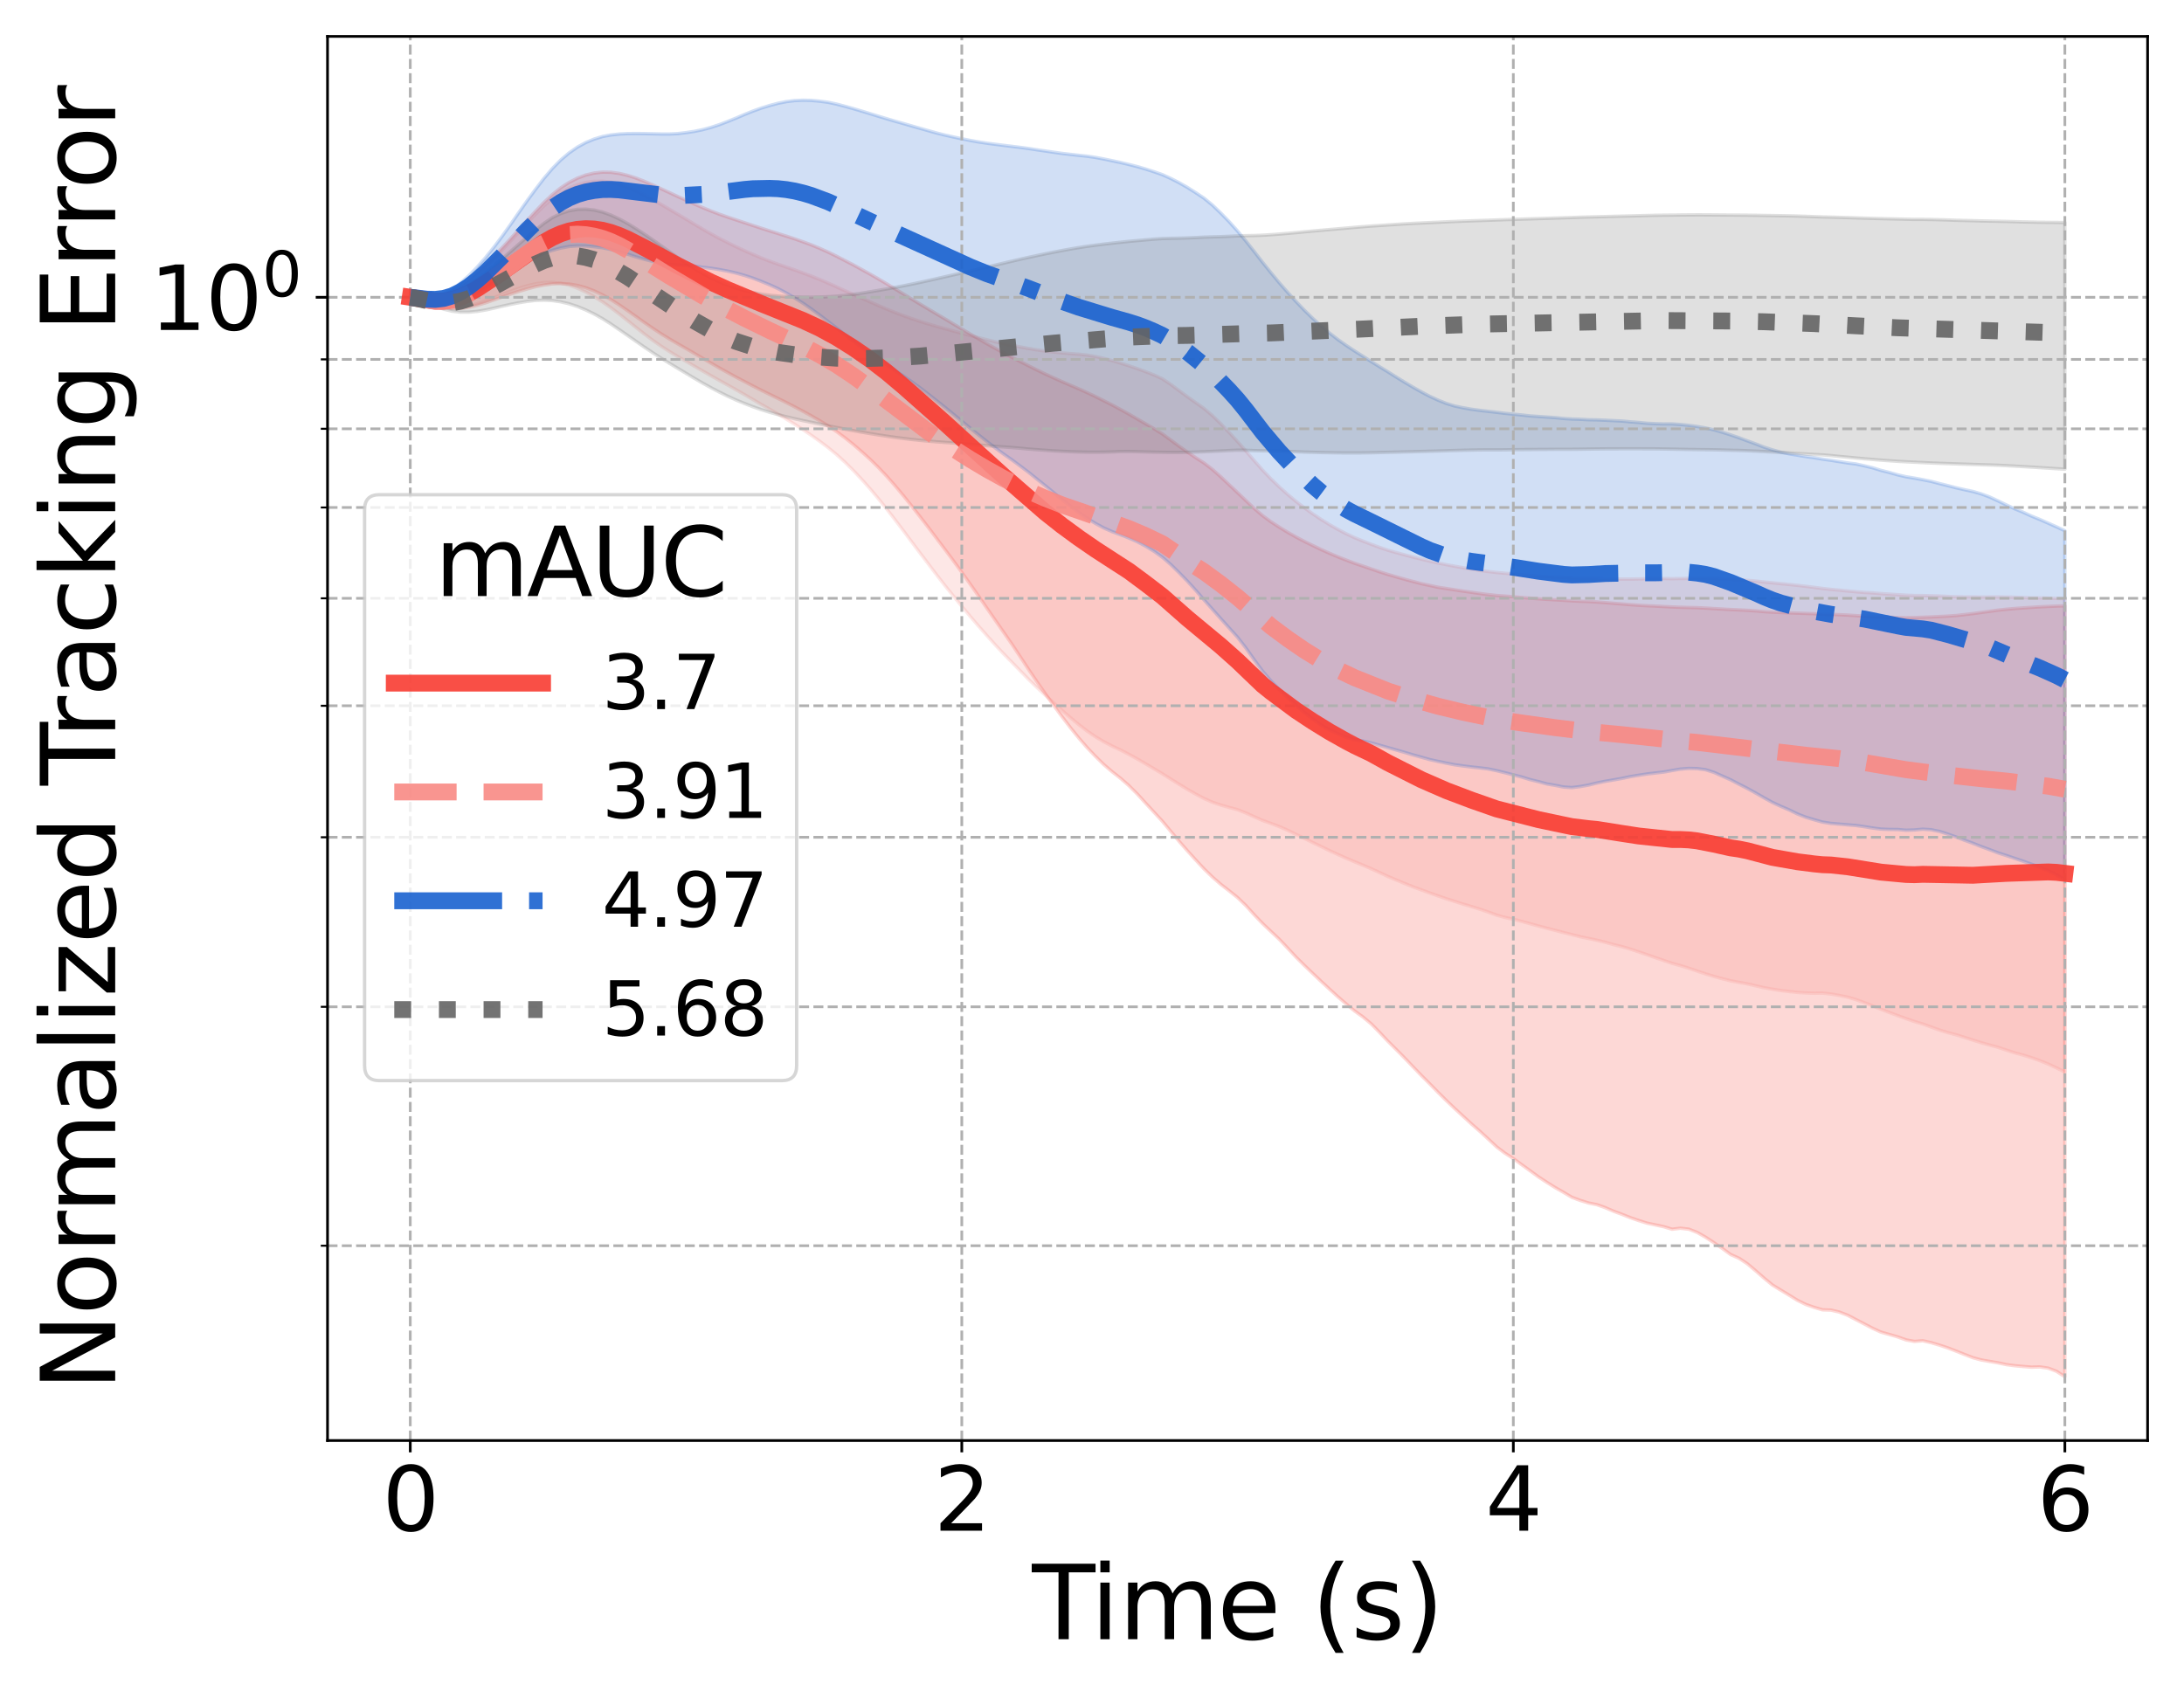 <?xml version="1.0" encoding="utf-8" standalone="no"?>
<!DOCTYPE svg PUBLIC "-//W3C//DTD SVG 1.1//EN"
  "http://www.w3.org/Graphics/SVG/1.1/DTD/svg11.dtd">
<svg xmlns:xlink="http://www.w3.org/1999/xlink" width="648pt" height="504pt" viewBox="0 0 648 504" xmlns="http://www.w3.org/2000/svg" version="1.1">
 <defs>
  <style type="text/css">*{stroke-linejoin: round; stroke-linecap: butt}</style>
 </defs>
 <g id="figure_1">
  <g id="patch_1">
   <path d="M 0 504 
L 648 504 
L 648 0 
L 0 0 
z
" style="fill: #ffffff"/>
  </g>
  <g id="axes_1">
   <g id="patch_2">
    <path d="M 97.179 427.48 
L 637.2 427.48 
L 637.2 10.8 
L 97.179 10.8 
z
" style="fill: #ffffff"/>
   </g>
   <g id="FillBetweenPolyCollection_1">
    <defs>
     <path id="m72b06b9095" d="M 121.725 -415.777 
L 121.725 -415.777 
L 124.205 -415.184 
L 126.684 -414.329 
L 129.163 -413.48 
L 131.643 -412.804 
L 134.122 -412.463 
L 136.602 -412.479 
L 139.081 -412.813 
L 141.561 -413.39 
L 144.04 -414.135 
L 146.519 -414.985 
L 148.999 -415.868 
L 151.478 -416.712 
L 153.958 -417.519 
L 156.437 -418.275 
L 158.917 -418.926 
L 161.396 -419.415 
L 163.876 -419.752 
L 166.355 -419.871 
L 168.834 -419.726 
L 171.314 -419.295 
L 173.793 -418.62 
L 176.273 -417.683 
L 178.752 -416.523 
L 181.232 -415.118 
L 183.711 -413.529 
L 186.19 -411.83 
L 188.67 -410.072 
L 191.149 -408.317 
L 193.629 -406.6 
L 196.108 -404.971 
L 198.588 -403.426 
L 201.067 -401.979 
L 203.547 -400.563 
L 206.026 -399.118 
L 208.505 -397.651 
L 210.985 -396.222 
L 213.464 -394.789 
L 215.944 -393.413 
L 218.423 -392.06 
L 220.903 -390.759 
L 223.382 -389.453 
L 225.861 -388.191 
L 228.341 -386.971 
L 230.82 -385.761 
L 233.3 -384.54 
L 235.779 -383.253 
L 238.259 -381.944 
L 240.738 -380.584 
L 243.218 -379.153 
L 245.697 -377.613 
L 248.176 -375.94 
L 250.656 -374.108 
L 253.135 -372.131 
L 255.615 -369.994 
L 258.094 -367.752 
L 260.574 -365.323 
L 263.053 -362.708 
L 265.532 -359.889 
L 268.012 -356.924 
L 270.491 -353.831 
L 272.971 -350.67 
L 275.45 -347.462 
L 277.93 -344.171 
L 280.409 -340.878 
L 282.889 -337.562 
L 285.368 -334.161 
L 287.847 -330.67 
L 290.327 -327.136 
L 292.806 -323.53 
L 295.286 -319.958 
L 297.765 -316.391 
L 300.245 -312.812 
L 302.724 -309.072 
L 305.203 -305.307 
L 307.683 -301.662 
L 310.162 -298.116 
L 312.642 -294.653 
L 315.121 -291.299 
L 317.601 -288.056 
L 320.08 -284.992 
L 322.559 -282.125 
L 325.039 -279.53 
L 327.518 -277.092 
L 329.998 -274.969 
L 332.477 -273.026 
L 334.957 -270.85 
L 337.436 -268.374 
L 339.916 -265.65 
L 342.395 -262.975 
L 344.874 -260.289 
L 347.354 -257.313 
L 349.833 -254.348 
L 352.313 -251.508 
L 354.792 -248.774 
L 357.272 -246.106 
L 359.751 -243.702 
L 362.23 -241.549 
L 364.71 -239.637 
L 367.189 -237.642 
L 369.669 -235.25 
L 372.148 -232.508 
L 374.628 -229.915 
L 377.107 -227.568 
L 379.587 -225.241 
L 382.066 -222.61 
L 384.545 -219.951 
L 387.025 -217.488 
L 389.504 -215.117 
L 391.984 -212.765 
L 394.463 -210.464 
L 396.943 -208.206 
L 399.422 -206.06 
L 401.901 -204 
L 404.381 -202.215 
L 406.86 -200.138 
L 409.34 -197.611 
L 411.819 -194.979 
L 414.299 -192.516 
L 416.778 -190.002 
L 419.258 -187.405 
L 421.737 -184.834 
L 424.216 -182.358 
L 426.696 -179.818 
L 429.175 -177.358 
L 431.655 -174.996 
L 434.134 -172.717 
L 436.614 -170.436 
L 439.093 -168.268 
L 441.572 -165.979 
L 444.052 -163.655 
L 446.531 -161.778 
L 449.011 -160.202 
L 451.49 -158.37 
L 453.97 -156.582 
L 456.449 -154.759 
L 458.929 -153.143 
L 461.408 -151.588 
L 463.887 -150.183 
L 466.367 -148.694 
L 468.846 -147.776 
L 471.326 -147.008 
L 473.805 -146.503 
L 476.285 -145.628 
L 478.764 -144.557 
L 481.243 -143.64 
L 483.723 -142.651 
L 486.202 -141.805 
L 488.682 -141.025 
L 491.161 -140.501 
L 493.641 -139.965 
L 496.12 -139.227 
L 498.599 -139.516 
L 501.079 -139.239 
L 503.558 -138.267 
L 506.038 -136.856 
L 508.517 -135.235 
L 510.997 -133.53 
L 513.476 -131.717 
L 515.956 -130.614 
L 518.435 -128.976 
L 520.914 -126.879 
L 523.394 -124.716 
L 525.873 -122.673 
L 528.353 -121.151 
L 530.832 -119.652 
L 533.312 -118.115 
L 535.791 -116.899 
L 538.27 -116.03 
L 540.75 -115.303 
L 543.229 -115.225 
L 545.709 -114.653 
L 548.188 -113.693 
L 550.668 -112.404 
L 553.147 -111.107 
L 555.627 -109.814 
L 558.106 -108.686 
L 560.585 -107.984 
L 563.065 -107.263 
L 565.544 -106.376 
L 568.024 -105.927 
L 570.503 -106.125 
L 572.983 -105.559 
L 575.462 -104.819 
L 577.941 -103.997 
L 580.421 -103.039 
L 582.9 -102.049 
L 585.38 -101.088 
L 587.859 -100.426 
L 590.339 -99.992 
L 592.818 -99.574 
L 595.298 -99.041 
L 597.777 -98.721 
L 600.256 -98.494 
L 602.736 -98.295 
L 605.215 -98.364 
L 607.695 -97.999 
L 610.174 -97.055 
L 612.654 -95.46 
L 612.654 -324.206 
L 612.654 -324.206 
L 610.174 -324.149 
L 607.695 -324.038 
L 605.215 -323.919 
L 602.736 -323.759 
L 600.256 -323.611 
L 597.777 -323.422 
L 595.298 -323.209 
L 592.818 -322.942 
L 590.339 -322.592 
L 587.859 -322.253 
L 585.38 -321.917 
L 582.9 -321.618 
L 580.421 -321.344 
L 577.941 -321.174 
L 575.462 -321.045 
L 572.983 -320.922 
L 570.503 -320.829 
L 568.024 -320.738 
L 565.544 -320.697 
L 563.065 -320.74 
L 560.585 -320.824 
L 558.106 -320.913 
L 555.627 -321.044 
L 553.147 -321.159 
L 550.668 -321.313 
L 548.188 -321.474 
L 545.709 -321.593 
L 543.229 -321.696 
L 540.75 -321.785 
L 538.27 -321.879 
L 535.791 -321.962 
L 533.312 -322.054 
L 530.832 -322.138 
L 528.353 -322.235 
L 525.873 -322.341 
L 523.394 -322.502 
L 520.914 -322.721 
L 518.435 -322.886 
L 515.956 -323.013 
L 513.476 -323.123 
L 510.997 -323.264 
L 508.517 -323.407 
L 506.038 -323.552 
L 503.558 -323.671 
L 501.079 -323.724 
L 498.599 -323.787 
L 496.12 -323.883 
L 493.641 -324.011 
L 491.161 -324.145 
L 488.682 -324.246 
L 486.202 -324.393 
L 483.723 -324.568 
L 481.243 -324.775 
L 478.764 -324.968 
L 476.285 -325.183 
L 473.805 -325.357 
L 471.326 -325.495 
L 468.846 -325.581 
L 466.367 -325.708 
L 463.887 -325.864 
L 461.408 -325.999 
L 458.929 -326.153 
L 456.449 -326.317 
L 453.97 -326.497 
L 451.49 -326.693 
L 449.011 -326.904 
L 446.531 -327.113 
L 444.052 -327.29 
L 441.572 -327.551 
L 439.093 -327.881 
L 436.614 -328.231 
L 434.134 -328.584 
L 431.655 -328.962 
L 429.175 -329.353 
L 426.696 -329.727 
L 424.216 -330.265 
L 421.737 -330.797 
L 419.258 -331.445 
L 416.778 -332.104 
L 414.299 -332.81 
L 411.819 -333.524 
L 409.34 -334.315 
L 406.86 -335.169 
L 404.381 -336.017 
L 401.901 -336.853 
L 399.422 -337.801 
L 396.943 -338.763 
L 394.463 -339.822 
L 391.984 -340.925 
L 389.504 -342.114 
L 387.025 -343.336 
L 384.545 -344.639 
L 382.066 -346.035 
L 379.587 -347.548 
L 377.107 -349.156 
L 374.628 -350.976 
L 372.148 -353.098 
L 369.669 -355.438 
L 367.189 -357.807 
L 364.71 -360.142 
L 362.23 -362.481 
L 359.751 -364.684 
L 357.272 -366.584 
L 354.792 -368.173 
L 352.313 -369.844 
L 349.833 -371.594 
L 347.354 -373.429 
L 344.874 -375.239 
L 342.395 -376.781 
L 339.916 -378.235 
L 337.436 -379.681 
L 334.957 -381.112 
L 332.477 -382.488 
L 329.998 -383.826 
L 327.518 -385.083 
L 325.039 -386.323 
L 322.559 -387.491 
L 320.08 -388.613 
L 317.601 -389.674 
L 315.121 -390.751 
L 312.642 -391.856 
L 310.162 -393.01 
L 307.683 -394.202 
L 305.203 -395.445 
L 302.724 -396.705 
L 300.245 -397.983 
L 297.765 -399.279 
L 295.286 -400.626 
L 292.806 -402.005 
L 290.327 -403.451 
L 287.847 -404.899 
L 285.368 -406.387 
L 282.889 -407.865 
L 280.409 -409.358 
L 277.93 -410.817 
L 275.45 -412.304 
L 272.971 -413.778 
L 270.491 -415.282 
L 268.012 -416.792 
L 265.532 -418.305 
L 263.053 -419.807 
L 260.574 -421.273 
L 258.094 -422.696 
L 255.615 -424.064 
L 253.135 -425.425 
L 250.656 -426.705 
L 248.176 -427.987 
L 245.697 -429.191 
L 243.218 -430.302 
L 240.738 -431.327 
L 238.259 -432.249 
L 235.779 -433.119 
L 233.3 -433.929 
L 230.82 -434.711 
L 228.341 -435.486 
L 225.861 -436.282 
L 223.382 -437.089 
L 220.903 -437.914 
L 218.423 -438.741 
L 215.944 -439.565 
L 213.464 -440.43 
L 210.985 -441.375 
L 208.505 -442.383 
L 206.026 -443.454 
L 203.547 -444.57 
L 201.067 -445.699 
L 198.588 -446.865 
L 196.108 -448.005 
L 193.629 -449.141 
L 191.149 -450.209 
L 188.67 -451.174 
L 186.19 -451.964 
L 183.711 -452.549 
L 181.232 -452.881 
L 178.752 -452.92 
L 176.273 -452.648 
L 173.793 -452.065 
L 171.314 -451.135 
L 168.834 -449.866 
L 166.355 -448.246 
L 163.876 -446.274 
L 161.396 -443.931 
L 158.917 -441.344 
L 156.437 -438.66 
L 153.958 -435.911 
L 151.478 -433.171 
L 148.999 -430.511 
L 146.519 -427.935 
L 144.04 -425.472 
L 141.561 -423.142 
L 139.081 -420.999 
L 136.602 -419.13 
L 134.122 -417.613 
L 131.643 -416.501 
L 129.163 -415.818 
L 126.684 -415.545 
L 124.205 -415.598 
L 121.725 -415.777 
z
" style="stroke: #f83c32; stroke-opacity: 0.2"/>
    </defs>
    <g clip-path="url(#pf40273ba24)">
     <use xlink:href="#m72b06b9095" x="0" y="504" style="fill: #f83c32; fill-opacity: 0.2; stroke: #f83c32; stroke-opacity: 0.2"/>
    </g>
   </g>
   <g id="FillBetweenPolyCollection_2">
    <defs>
     <path id="m035f34fc1c" d="M 121.725 -415.777 
L 121.725 -415.777 
L 124.205 -415.18 
L 126.684 -414.334 
L 129.163 -413.509 
L 131.643 -412.893 
L 134.122 -412.629 
L 136.602 -412.751 
L 139.081 -413.191 
L 141.561 -413.853 
L 144.04 -414.687 
L 146.519 -415.638 
L 148.999 -416.623 
L 151.478 -417.568 
L 153.958 -418.431 
L 156.437 -419.199 
L 158.917 -419.787 
L 161.396 -420.116 
L 163.876 -420.175 
L 166.355 -419.928 
L 168.834 -419.364 
L 171.314 -418.483 
L 173.793 -417.339 
L 176.273 -415.97 
L 178.752 -414.431 
L 181.232 -412.694 
L 183.711 -410.809 
L 186.19 -408.857 
L 188.67 -406.868 
L 191.149 -404.908 
L 193.629 -403.049 
L 196.108 -401.304 
L 198.588 -399.708 
L 201.067 -398.206 
L 203.547 -396.791 
L 206.026 -395.328 
L 208.505 -393.896 
L 210.985 -392.485 
L 213.464 -391.091 
L 215.944 -389.704 
L 218.423 -388.321 
L 220.903 -386.895 
L 223.382 -385.453 
L 225.861 -383.988 
L 228.341 -382.571 
L 230.82 -381.131 
L 233.3 -379.646 
L 235.779 -378.102 
L 238.259 -376.494 
L 240.738 -374.815 
L 243.218 -373.044 
L 245.697 -371.173 
L 248.176 -369.134 
L 250.656 -366.884 
L 253.135 -364.434 
L 255.615 -361.797 
L 258.094 -359.027 
L 260.574 -356.082 
L 263.053 -352.997 
L 265.532 -349.8 
L 268.012 -346.529 
L 270.491 -343.214 
L 272.971 -339.909 
L 275.45 -336.638 
L 277.93 -333.369 
L 280.409 -330.178 
L 282.889 -327.122 
L 285.368 -324.087 
L 287.847 -321.112 
L 290.327 -318.216 
L 292.806 -315.392 
L 295.286 -312.635 
L 297.765 -309.989 
L 300.245 -307.449 
L 302.724 -304.918 
L 305.203 -302.369 
L 307.683 -299.967 
L 310.162 -297.667 
L 312.642 -295.398 
L 315.121 -293.174 
L 317.601 -291.022 
L 320.08 -288.963 
L 322.559 -287.054 
L 325.039 -285.352 
L 327.518 -283.878 
L 329.998 -282.581 
L 332.477 -281.43 
L 334.957 -280.139 
L 337.436 -278.78 
L 339.916 -277.323 
L 342.395 -275.854 
L 344.874 -274.381 
L 347.354 -272.823 
L 349.833 -271.262 
L 352.313 -269.75 
L 354.792 -268.333 
L 357.272 -267.021 
L 359.751 -265.932 
L 362.23 -265.094 
L 364.71 -264.383 
L 367.189 -263.713 
L 369.669 -262.735 
L 372.148 -261.62 
L 374.628 -260.523 
L 377.107 -259.631 
L 379.587 -258.702 
L 382.066 -257.604 
L 384.545 -256.379 
L 387.025 -255.191 
L 389.504 -253.965 
L 391.984 -252.776 
L 394.463 -251.562 
L 396.943 -250.433 
L 399.422 -249.312 
L 401.901 -248.275 
L 404.381 -247.253 
L 406.86 -246.191 
L 409.34 -245.059 
L 411.819 -243.893 
L 414.299 -242.851 
L 416.778 -241.816 
L 419.258 -240.822 
L 421.737 -239.918 
L 424.216 -239.007 
L 426.696 -238.129 
L 429.175 -237.275 
L 431.655 -236.484 
L 434.134 -235.693 
L 436.614 -234.967 
L 439.093 -234.192 
L 441.572 -233.345 
L 444.052 -232.434 
L 446.531 -231.735 
L 449.011 -231.214 
L 451.49 -230.569 
L 453.97 -229.886 
L 456.449 -229.208 
L 458.929 -228.549 
L 461.408 -227.919 
L 463.887 -227.275 
L 466.367 -226.659 
L 468.846 -226.012 
L 471.326 -225.504 
L 473.805 -224.977 
L 476.285 -224.382 
L 478.764 -223.667 
L 481.243 -223.08 
L 483.723 -222.355 
L 486.202 -221.532 
L 488.682 -220.68 
L 491.161 -219.812 
L 493.641 -218.979 
L 496.12 -218.12 
L 498.599 -217.432 
L 501.079 -216.678 
L 503.558 -215.831 
L 506.038 -215 
L 508.517 -214.251 
L 510.997 -213.568 
L 513.476 -212.938 
L 515.956 -212.482 
L 518.435 -212.03 
L 520.914 -211.463 
L 523.394 -210.892 
L 525.873 -210.446 
L 528.353 -210.053 
L 530.832 -209.761 
L 533.312 -209.5 
L 535.791 -209.34 
L 538.27 -209.254 
L 540.75 -209.295 
L 543.229 -209.024 
L 545.709 -208.596 
L 548.188 -208.09 
L 550.668 -207.361 
L 553.147 -206.471 
L 555.627 -205.494 
L 558.106 -204.495 
L 560.585 -203.539 
L 563.065 -202.608 
L 565.544 -201.71 
L 568.024 -200.857 
L 570.503 -200.117 
L 572.983 -199.22 
L 575.462 -198.322 
L 577.941 -197.566 
L 580.421 -196.918 
L 582.9 -196.148 
L 585.38 -195.344 
L 587.859 -194.569 
L 590.339 -193.869 
L 592.818 -193.209 
L 595.298 -192.376 
L 597.777 -191.567 
L 600.256 -190.901 
L 602.736 -190.13 
L 605.215 -189.249 
L 607.695 -188.246 
L 610.174 -187.091 
L 612.654 -185.87 
L 612.654 -326.292 
L 612.654 -326.292 
L 610.174 -326.418 
L 607.695 -326.502 
L 605.215 -326.564 
L 602.736 -326.569 
L 600.256 -326.685 
L 597.777 -326.764 
L 595.298 -326.832 
L 592.818 -326.85 
L 590.339 -326.84 
L 587.859 -326.828 
L 585.38 -326.848 
L 582.9 -326.867 
L 580.421 -326.893 
L 577.941 -327.005 
L 575.462 -327.128 
L 572.983 -327.199 
L 570.503 -327.269 
L 568.024 -327.284 
L 565.544 -327.375 
L 563.065 -327.527 
L 560.585 -327.693 
L 558.106 -327.846 
L 555.627 -328.053 
L 553.147 -328.199 
L 550.668 -328.4 
L 548.188 -328.627 
L 545.709 -328.877 
L 543.229 -329.101 
L 540.75 -329.377 
L 538.27 -329.696 
L 535.791 -330.004 
L 533.312 -330.294 
L 530.832 -330.554 
L 528.353 -330.81 
L 525.873 -331.055 
L 523.394 -331.286 
L 520.914 -331.575 
L 518.435 -331.775 
L 515.956 -331.919 
L 513.476 -332.061 
L 510.997 -332.192 
L 508.517 -332.318 
L 506.038 -332.424 
L 503.558 -332.449 
L 501.079 -332.352 
L 498.599 -332.309 
L 496.12 -332.268 
L 493.641 -332.309 
L 491.161 -332.311 
L 488.682 -332.252 
L 486.202 -332.196 
L 483.723 -332.158 
L 481.243 -332.152 
L 478.764 -332.153 
L 476.285 -332.199 
L 473.805 -332.249 
L 471.326 -332.32 
L 468.846 -332.376 
L 466.367 -332.491 
L 463.887 -332.607 
L 461.408 -332.739 
L 458.929 -332.884 
L 456.449 -333.046 
L 453.97 -333.228 
L 451.49 -333.428 
L 449.011 -333.649 
L 446.531 -333.884 
L 444.052 -334.119 
L 441.572 -334.398 
L 439.093 -334.727 
L 436.614 -335.112 
L 434.134 -335.514 
L 431.655 -335.955 
L 429.175 -336.43 
L 426.696 -336.923 
L 424.216 -337.481 
L 421.737 -338.065 
L 419.258 -338.688 
L 416.778 -339.34 
L 414.299 -340.014 
L 411.819 -340.718 
L 409.34 -341.55 
L 406.86 -342.479 
L 404.381 -343.44 
L 401.901 -344.453 
L 399.422 -345.615 
L 396.943 -346.917 
L 394.463 -348.323 
L 391.984 -349.859 
L 389.504 -351.519 
L 387.025 -353.3 
L 384.545 -355.201 
L 382.066 -357.276 
L 379.587 -359.501 
L 377.107 -361.887 
L 374.628 -364.485 
L 372.148 -367.291 
L 369.669 -370.155 
L 367.189 -372.962 
L 364.71 -375.644 
L 362.23 -378.236 
L 359.751 -380.654 
L 357.272 -382.761 
L 354.792 -384.515 
L 352.313 -386.277 
L 349.833 -388.103 
L 347.354 -389.947 
L 344.874 -391.593 
L 342.395 -392.734 
L 339.916 -393.704 
L 337.436 -394.609 
L 334.957 -395.456 
L 332.477 -396.242 
L 329.998 -396.975 
L 327.518 -397.637 
L 325.039 -398.191 
L 322.559 -398.631 
L 320.08 -398.89 
L 317.601 -399.071 
L 315.121 -399.279 
L 312.642 -399.53 
L 310.162 -399.826 
L 307.683 -400.178 
L 305.203 -400.588 
L 302.724 -401.046 
L 300.245 -401.514 
L 297.765 -402.025 
L 295.286 -402.583 
L 292.806 -403.182 
L 290.327 -403.804 
L 287.847 -404.444 
L 285.368 -405.101 
L 282.889 -405.766 
L 280.409 -406.445 
L 277.93 -407.139 
L 275.45 -407.871 
L 272.971 -408.635 
L 270.491 -409.459 
L 268.012 -410.343 
L 265.532 -411.291 
L 263.053 -412.296 
L 260.574 -413.353 
L 258.094 -414.444 
L 255.615 -415.542 
L 253.135 -416.65 
L 250.656 -417.754 
L 248.176 -418.898 
L 245.697 -420.01 
L 243.218 -421.07 
L 240.738 -422.066 
L 238.259 -423.003 
L 235.779 -423.891 
L 233.3 -424.748 
L 230.82 -425.608 
L 228.341 -426.512 
L 225.861 -427.471 
L 223.382 -428.519 
L 220.903 -429.619 
L 218.423 -430.777 
L 215.944 -431.983 
L 213.464 -433.249 
L 210.985 -434.589 
L 208.505 -435.999 
L 206.026 -437.474 
L 203.547 -438.971 
L 201.067 -440.449 
L 198.588 -441.926 
L 196.108 -443.383 
L 193.629 -444.804 
L 191.149 -446.157 
L 188.67 -447.41 
L 186.19 -448.514 
L 183.711 -449.382 
L 181.232 -449.972 
L 178.752 -450.244 
L 176.273 -450.199 
L 173.793 -449.862 
L 171.314 -449.209 
L 168.834 -448.21 
L 166.355 -446.841 
L 163.876 -445.083 
L 161.396 -442.912 
L 158.917 -440.445 
L 156.437 -437.845 
L 153.958 -435.159 
L 151.478 -432.463 
L 148.999 -429.819 
L 146.519 -427.248 
L 144.04 -424.768 
L 141.561 -422.455 
L 139.081 -420.39 
L 136.602 -418.621 
L 134.122 -417.208 
L 131.643 -416.192 
L 129.163 -415.606 
L 126.684 -415.437 
L 124.205 -415.565 
L 121.725 -415.777 
z
" style="stroke: #f88a84; stroke-opacity: 0.2"/>
    </defs>
    <g clip-path="url(#pf40273ba24)">
     <use xlink:href="#m035f34fc1c" x="0" y="504" style="fill: #f88a84; fill-opacity: 0.2; stroke: #f88a84; stroke-opacity: 0.2"/>
    </g>
   </g>
   <g id="FillBetweenPolyCollection_3">
    <defs>
     <path id="mc3ffb06d11" d="M 121.725 -415.777 
L 121.725 -415.777 
L 124.205 -415.363 
L 126.684 -414.785 
L 129.163 -414.27 
L 131.643 -413.994 
L 134.122 -414.123 
L 136.602 -414.707 
L 139.081 -415.668 
L 141.561 -416.965 
L 144.04 -418.505 
L 146.519 -420.214 
L 148.999 -421.92 
L 151.478 -423.576 
L 153.958 -425.08 
L 156.437 -426.512 
L 158.917 -427.781 
L 161.396 -428.861 
L 163.876 -429.71 
L 166.355 -430.382 
L 168.834 -430.849 
L 171.314 -431.037 
L 173.793 -431.002 
L 176.273 -430.79 
L 178.752 -430.481 
L 181.232 -429.966 
L 183.711 -429.327 
L 186.19 -428.584 
L 188.67 -427.778 
L 191.149 -427.068 
L 193.629 -426.443 
L 196.108 -425.944 
L 198.588 -425.576 
L 201.067 -425.344 
L 203.547 -425.21 
L 206.026 -425.012 
L 208.505 -424.69 
L 210.985 -424.401 
L 213.464 -424.004 
L 215.944 -423.537 
L 218.423 -422.963 
L 220.903 -422.274 
L 223.382 -421.466 
L 225.861 -420.502 
L 228.341 -419.489 
L 230.82 -418.355 
L 233.3 -417.05 
L 235.779 -415.585 
L 238.259 -414.019 
L 240.738 -412.3 
L 243.218 -410.476 
L 245.697 -408.598 
L 248.176 -406.683 
L 250.656 -404.733 
L 253.135 -402.813 
L 255.615 -400.982 
L 258.094 -399.268 
L 260.574 -397.523 
L 263.053 -395.811 
L 265.532 -394.111 
L 268.012 -392.432 
L 270.491 -390.711 
L 272.971 -388.928 
L 275.45 -387.009 
L 277.93 -385.062 
L 280.409 -383.085 
L 282.889 -381.058 
L 285.368 -378.992 
L 287.847 -376.972 
L 290.327 -374.95 
L 292.806 -372.985 
L 295.286 -371.086 
L 297.765 -369.264 
L 300.245 -367.535 
L 302.724 -365.695 
L 305.203 -363.821 
L 307.683 -361.82 
L 310.162 -359.834 
L 312.642 -357.801 
L 315.121 -355.758 
L 317.601 -353.794 
L 320.08 -351.912 
L 322.559 -350.187 
L 325.039 -348.667 
L 327.518 -347.318 
L 329.998 -346.235 
L 332.477 -345.313 
L 334.957 -344.337 
L 337.436 -343.242 
L 339.916 -341.934 
L 342.395 -340.411 
L 344.874 -338.635 
L 347.354 -336.489 
L 349.833 -334.056 
L 352.313 -331.519 
L 354.792 -328.803 
L 357.272 -325.945 
L 359.751 -323.152 
L 362.23 -320.369 
L 364.71 -317.627 
L 367.189 -314.885 
L 369.669 -311.685 
L 372.148 -308.18 
L 374.628 -304.81 
L 377.107 -301.937 
L 379.587 -299.377 
L 382.066 -296.982 
L 384.545 -294.67 
L 387.025 -292.572 
L 389.504 -290.597 
L 391.984 -288.852 
L 394.463 -287.407 
L 396.943 -286.313 
L 399.422 -285.23 
L 401.901 -284.486 
L 404.381 -284.106 
L 406.86 -283.544 
L 409.34 -282.849 
L 411.819 -282.147 
L 414.299 -281.436 
L 416.778 -280.728 
L 419.258 -279.985 
L 421.737 -279.295 
L 424.216 -278.592 
L 426.696 -278.051 
L 429.175 -277.519 
L 431.655 -277.041 
L 434.134 -276.701 
L 436.614 -276.397 
L 439.093 -276.125 
L 441.572 -275.816 
L 444.052 -275.303 
L 446.531 -274.695 
L 449.011 -274.058 
L 451.49 -273.415 
L 453.97 -272.658 
L 456.449 -272.057 
L 458.929 -271.371 
L 461.408 -270.949 
L 463.887 -270.456 
L 466.367 -270.285 
L 468.846 -270.585 
L 471.326 -271.029 
L 473.805 -271.641 
L 476.285 -272.149 
L 478.764 -272.567 
L 481.243 -273.009 
L 483.723 -273.53 
L 486.202 -273.94 
L 488.682 -274.323 
L 491.161 -274.618 
L 493.641 -274.9 
L 496.12 -275.348 
L 498.599 -275.774 
L 501.079 -275.972 
L 503.558 -275.913 
L 506.038 -275.587 
L 508.517 -274.808 
L 510.997 -273.709 
L 513.476 -272.598 
L 515.956 -271.3 
L 518.435 -270.038 
L 520.914 -268.673 
L 523.394 -267.246 
L 525.873 -265.88 
L 528.353 -264.726 
L 530.832 -263.67 
L 533.312 -262.452 
L 535.791 -261.487 
L 538.27 -260.738 
L 540.75 -260.05 
L 543.229 -259.656 
L 545.709 -259.442 
L 548.188 -259.23 
L 550.668 -259.027 
L 553.147 -258.686 
L 555.627 -258.279 
L 558.106 -257.966 
L 560.585 -257.866 
L 563.065 -257.845 
L 565.544 -257.624 
L 568.024 -257.71 
L 570.503 -257.942 
L 572.983 -257.779 
L 575.462 -257.27 
L 577.941 -256.479 
L 580.421 -255.602 
L 582.9 -254.646 
L 585.38 -253.748 
L 587.859 -252.765 
L 590.339 -251.86 
L 592.818 -250.91 
L 595.298 -250.117 
L 597.777 -249.279 
L 600.256 -248.44 
L 602.736 -247.551 
L 605.215 -246.655 
L 607.695 -245.653 
L 610.174 -244.395 
L 612.654 -242.873 
L 612.654 -346.503 
L 612.654 -346.503 
L 610.174 -347.656 
L 607.695 -348.764 
L 605.215 -349.854 
L 602.736 -350.86 
L 600.256 -352 
L 597.777 -353.016 
L 595.298 -354.16 
L 592.818 -355.361 
L 590.339 -356.511 
L 587.859 -357.435 
L 585.38 -358.153 
L 582.9 -358.68 
L 580.421 -359.238 
L 577.941 -359.888 
L 575.462 -360.5 
L 572.983 -361.149 
L 570.503 -361.652 
L 568.024 -362.117 
L 565.544 -362.515 
L 563.065 -363.086 
L 560.585 -363.797 
L 558.106 -364.417 
L 555.627 -365.177 
L 553.147 -365.774 
L 550.668 -366.317 
L 548.188 -366.627 
L 545.709 -367.018 
L 543.229 -367.414 
L 540.75 -367.763 
L 538.27 -368.178 
L 535.791 -368.516 
L 533.312 -368.919 
L 530.832 -369.32 
L 528.353 -369.829 
L 525.873 -370.511 
L 523.394 -371.314 
L 520.914 -372.274 
L 518.435 -373.179 
L 515.956 -374.108 
L 513.476 -374.95 
L 510.997 -375.742 
L 508.517 -376.451 
L 506.038 -376.996 
L 503.558 -377.431 
L 501.079 -377.778 
L 498.599 -378.033 
L 496.12 -378.202 
L 493.641 -378.193 
L 491.161 -378.272 
L 488.682 -378.393 
L 486.202 -378.643 
L 483.723 -378.826 
L 481.243 -379.06 
L 478.764 -379.174 
L 476.285 -379.302 
L 473.805 -379.403 
L 471.326 -379.441 
L 468.846 -379.583 
L 466.367 -379.652 
L 463.887 -379.818 
L 461.408 -380.071 
L 458.929 -380.241 
L 456.449 -380.408 
L 453.97 -380.58 
L 451.49 -380.86 
L 449.011 -381.093 
L 446.531 -381.346 
L 444.052 -381.647 
L 441.572 -381.935 
L 439.093 -382.222 
L 436.614 -382.557 
L 434.134 -382.984 
L 431.655 -383.502 
L 429.175 -384.262 
L 426.696 -385.255 
L 424.216 -386.389 
L 421.737 -387.701 
L 419.258 -389.092 
L 416.778 -390.565 
L 414.299 -392.082 
L 411.819 -393.644 
L 409.34 -395.163 
L 406.86 -396.695 
L 404.381 -398.291 
L 401.901 -399.863 
L 399.422 -401.502 
L 396.943 -403.254 
L 394.463 -405.175 
L 391.984 -407.237 
L 389.504 -409.509 
L 387.025 -411.927 
L 384.545 -414.513 
L 382.066 -417.23 
L 379.587 -420.066 
L 377.107 -423.059 
L 374.628 -426.139 
L 372.148 -429.336 
L 369.669 -432.459 
L 367.189 -435.438 
L 364.71 -438.201 
L 362.23 -440.751 
L 359.751 -443.129 
L 357.272 -445.163 
L 354.792 -446.815 
L 352.313 -448.383 
L 349.833 -449.792 
L 347.354 -451.057 
L 344.874 -452.176 
L 342.395 -453.037 
L 339.916 -453.841 
L 337.436 -454.561 
L 334.957 -455.186 
L 332.477 -455.776 
L 329.998 -456.301 
L 327.518 -456.818 
L 325.039 -457.28 
L 322.559 -457.648 
L 320.08 -457.912 
L 317.601 -458.19 
L 315.121 -458.475 
L 312.642 -458.823 
L 310.162 -459.186 
L 307.683 -459.546 
L 305.203 -459.932 
L 302.724 -460.264 
L 300.245 -460.565 
L 297.765 -460.872 
L 295.286 -461.184 
L 292.806 -461.505 
L 290.327 -461.886 
L 287.847 -462.328 
L 285.368 -462.816 
L 282.889 -463.35 
L 280.409 -463.912 
L 277.93 -464.525 
L 275.45 -465.219 
L 272.971 -465.924 
L 270.491 -466.631 
L 268.012 -467.346 
L 265.532 -468.046 
L 263.053 -468.777 
L 260.574 -469.524 
L 258.094 -470.294 
L 255.615 -471.046 
L 253.135 -471.779 
L 250.656 -472.474 
L 248.176 -473.119 
L 245.697 -473.644 
L 243.218 -473.973 
L 240.738 -474.21 
L 238.259 -474.26 
L 235.779 -474.156 
L 233.3 -473.839 
L 230.82 -473.348 
L 228.341 -472.685 
L 225.861 -471.921 
L 223.382 -471.029 
L 220.903 -470.036 
L 218.423 -468.97 
L 215.944 -467.97 
L 213.464 -467.019 
L 210.985 -466.205 
L 208.505 -465.53 
L 206.026 -465.016 
L 203.547 -464.649 
L 201.067 -464.352 
L 198.588 -464.238 
L 196.108 -464.246 
L 193.629 -464.301 
L 191.149 -464.356 
L 188.67 -464.385 
L 186.19 -464.355 
L 183.711 -464.225 
L 181.232 -463.954 
L 178.752 -463.48 
L 176.273 -462.722 
L 173.793 -461.699 
L 171.314 -460.344 
L 168.834 -458.616 
L 166.355 -456.514 
L 163.876 -453.994 
L 161.396 -451.074 
L 158.917 -447.848 
L 156.437 -444.479 
L 153.958 -440.962 
L 151.478 -437.383 
L 148.999 -433.901 
L 146.519 -430.61 
L 144.04 -427.535 
L 141.561 -424.709 
L 139.081 -422.174 
L 136.602 -419.981 
L 134.122 -418.198 
L 131.643 -416.88 
L 129.163 -416.034 
L 126.684 -415.645 
L 124.205 -415.625 
L 121.725 -415.777 
z
" style="stroke: #1a62cf; stroke-opacity: 0.2"/>
    </defs>
    <g clip-path="url(#pf40273ba24)">
     <use xlink:href="#mc3ffb06d11" x="0" y="504" style="fill: #1a62cf; fill-opacity: 0.2; stroke: #1a62cf; stroke-opacity: 0.2"/>
    </g>
   </g>
   <g id="FillBetweenPolyCollection_4">
    <defs>
     <path id="maff42235f9" d="M 121.725 -415.777 
L 121.725 -415.777 
L 124.205 -415.141 
L 126.684 -414.17 
L 129.163 -413.142 
L 131.643 -412.253 
L 134.122 -411.658 
L 136.602 -411.369 
L 139.081 -411.363 
L 141.561 -411.594 
L 144.04 -412 
L 146.519 -412.538 
L 148.999 -413.121 
L 151.478 -413.675 
L 153.958 -414.16 
L 156.437 -414.568 
L 158.917 -414.846 
L 161.396 -414.925 
L 163.876 -414.797 
L 166.355 -414.442 
L 168.834 -413.857 
L 171.314 -413.045 
L 173.793 -412.021 
L 176.273 -410.83 
L 178.752 -409.436 
L 181.232 -407.862 
L 183.711 -406.177 
L 186.19 -404.463 
L 188.67 -402.728 
L 191.149 -401.01 
L 193.629 -399.346 
L 196.108 -397.751 
L 198.588 -396.207 
L 201.067 -394.705 
L 203.547 -393.222 
L 206.026 -391.733 
L 208.505 -390.293 
L 210.985 -388.928 
L 213.464 -387.625 
L 215.944 -386.409 
L 218.423 -385.281 
L 220.903 -384.258 
L 223.382 -383.302 
L 225.861 -382.428 
L 228.341 -381.66 
L 230.82 -380.969 
L 233.3 -380.332 
L 235.779 -379.736 
L 238.259 -379.177 
L 240.738 -378.663 
L 243.218 -378.148 
L 245.697 -377.638 
L 248.176 -377.143 
L 250.656 -376.674 
L 253.135 -376.214 
L 255.615 -375.763 
L 258.094 -375.351 
L 260.574 -374.949 
L 263.053 -374.57 
L 265.532 -374.212 
L 268.012 -373.889 
L 270.491 -373.591 
L 272.971 -373.33 
L 275.45 -373.104 
L 277.93 -372.888 
L 280.409 -372.712 
L 282.889 -372.535 
L 285.368 -372.347 
L 287.847 -372.151 
L 290.327 -371.948 
L 292.806 -371.746 
L 295.286 -371.55 
L 297.765 -371.362 
L 300.245 -371.188 
L 302.724 -370.981 
L 305.203 -370.748 
L 307.683 -370.556 
L 310.162 -370.373 
L 312.642 -370.2 
L 315.121 -370.07 
L 317.601 -369.953 
L 320.08 -369.87 
L 322.559 -369.813 
L 325.039 -369.796 
L 327.518 -369.825 
L 329.998 -369.891 
L 332.477 -369.997 
L 334.957 -370.011 
L 337.436 -369.956 
L 339.916 -369.886 
L 342.395 -369.821 
L 344.874 -369.777 
L 347.354 -369.742 
L 349.833 -369.74 
L 352.313 -369.784 
L 354.792 -369.856 
L 357.272 -369.943 
L 359.751 -370.052 
L 362.23 -370.169 
L 364.71 -370.304 
L 367.189 -370.4 
L 369.669 -370.379 
L 372.148 -370.282 
L 374.628 -370.221 
L 377.107 -370.193 
L 379.587 -370.158 
L 382.066 -370.05 
L 384.545 -369.952 
L 387.025 -369.848 
L 389.504 -369.778 
L 391.984 -369.708 
L 394.463 -369.669 
L 396.943 -369.615 
L 399.422 -369.589 
L 401.901 -369.589 
L 404.381 -369.608 
L 406.86 -369.648 
L 409.34 -369.71 
L 411.819 -369.769 
L 414.299 -369.829 
L 416.778 -369.895 
L 419.258 -369.953 
L 421.737 -370.019 
L 424.216 -370.091 
L 426.696 -370.161 
L 429.175 -370.241 
L 431.655 -370.313 
L 434.134 -370.378 
L 436.614 -370.434 
L 439.093 -370.483 
L 441.572 -370.493 
L 444.052 -370.489 
L 446.531 -370.509 
L 449.011 -370.553 
L 451.49 -370.584 
L 453.97 -370.6 
L 456.449 -370.627 
L 458.929 -370.639 
L 461.408 -370.661 
L 463.887 -370.669 
L 466.367 -370.674 
L 468.846 -370.698 
L 471.326 -370.736 
L 473.805 -370.772 
L 476.285 -370.798 
L 478.764 -370.8 
L 481.243 -370.823 
L 483.723 -370.816 
L 486.202 -370.819 
L 488.682 -370.807 
L 491.161 -370.798 
L 493.641 -370.761 
L 496.12 -370.717 
L 498.599 -370.665 
L 501.079 -370.619 
L 503.558 -370.587 
L 506.038 -370.554 
L 508.517 -370.518 
L 510.997 -370.461 
L 513.476 -370.38 
L 515.956 -370.333 
L 518.435 -370.245 
L 520.914 -370.128 
L 523.394 -369.996 
L 525.873 -369.862 
L 528.353 -369.722 
L 530.832 -369.581 
L 533.312 -369.431 
L 535.791 -369.287 
L 538.27 -369.145 
L 540.75 -369.009 
L 543.229 -368.803 
L 545.709 -368.557 
L 548.188 -368.326 
L 550.668 -368.084 
L 553.147 -367.859 
L 555.627 -367.65 
L 558.106 -367.449 
L 560.585 -367.268 
L 563.065 -367.101 
L 565.544 -366.961 
L 568.024 -366.84 
L 570.503 -366.724 
L 572.983 -366.609 
L 575.462 -366.511 
L 577.941 -366.423 
L 580.421 -366.338 
L 582.9 -366.258 
L 585.38 -366.177 
L 587.859 -366.095 
L 590.339 -366.022 
L 592.818 -365.928 
L 595.298 -365.812 
L 597.777 -365.676 
L 600.256 -365.536 
L 602.736 -365.386 
L 605.215 -365.233 
L 607.695 -365.077 
L 610.174 -364.92 
L 612.654 -364.759 
L 612.654 -437.962 
L 612.654 -437.962 
L 610.174 -437.99 
L 607.695 -438.024 
L 605.215 -438.052 
L 602.736 -438.099 
L 600.256 -438.154 
L 597.777 -438.225 
L 595.298 -438.291 
L 592.818 -438.347 
L 590.339 -438.393 
L 587.859 -438.446 
L 585.38 -438.509 
L 582.9 -438.573 
L 580.421 -438.634 
L 577.941 -438.722 
L 575.462 -438.801 
L 572.983 -438.864 
L 570.503 -438.903 
L 568.024 -438.898 
L 565.544 -438.957 
L 563.065 -439.013 
L 560.585 -439.07 
L 558.106 -439.13 
L 555.627 -439.199 
L 553.147 -439.264 
L 550.668 -439.345 
L 548.188 -439.431 
L 545.709 -439.501 
L 543.229 -439.564 
L 540.75 -439.625 
L 538.27 -439.717 
L 535.791 -439.803 
L 533.312 -439.884 
L 530.832 -439.951 
L 528.353 -439.994 
L 525.873 -440.032 
L 523.394 -440.067 
L 520.914 -440.114 
L 518.435 -440.144 
L 515.956 -440.163 
L 513.476 -440.184 
L 510.997 -440.204 
L 508.517 -440.223 
L 506.038 -440.244 
L 503.558 -440.249 
L 501.079 -440.235 
L 498.599 -440.212 
L 496.12 -440.169 
L 493.641 -440.148 
L 491.161 -440.114 
L 488.682 -440.051 
L 486.202 -439.988 
L 483.723 -439.919 
L 481.243 -439.861 
L 478.764 -439.797 
L 476.285 -439.738 
L 473.805 -439.674 
L 471.326 -439.612 
L 468.846 -439.538 
L 466.367 -439.452 
L 463.887 -439.37 
L 461.408 -439.288 
L 458.929 -439.211 
L 456.449 -439.135 
L 453.97 -439.055 
L 451.49 -438.975 
L 449.011 -438.898 
L 446.531 -438.819 
L 444.052 -438.723 
L 441.572 -438.636 
L 439.093 -438.556 
L 436.614 -438.47 
L 434.134 -438.382 
L 431.655 -438.282 
L 429.175 -438.177 
L 426.696 -438.056 
L 424.216 -437.947 
L 421.737 -437.828 
L 419.258 -437.707 
L 416.778 -437.578 
L 414.299 -437.419 
L 411.819 -437.251 
L 409.34 -437.088 
L 406.86 -436.923 
L 404.381 -436.733 
L 401.901 -436.526 
L 399.422 -436.307 
L 396.943 -436.095 
L 394.463 -435.877 
L 391.984 -435.659 
L 389.504 -435.445 
L 387.025 -435.216 
L 384.545 -434.977 
L 382.066 -434.753 
L 379.587 -434.545 
L 377.107 -434.357 
L 374.628 -434.201 
L 372.148 -434.112 
L 369.669 -434.067 
L 367.189 -433.998 
L 364.71 -433.879 
L 362.23 -433.779 
L 359.751 -433.712 
L 357.272 -433.632 
L 354.792 -433.5 
L 352.313 -433.398 
L 349.833 -433.319 
L 347.354 -433.277 
L 344.874 -433.215 
L 342.395 -433.039 
L 339.916 -432.825 
L 337.436 -432.598 
L 334.957 -432.374 
L 332.477 -432.115 
L 329.998 -431.846 
L 327.518 -431.561 
L 325.039 -431.248 
L 322.559 -430.909 
L 320.08 -430.529 
L 317.601 -430.106 
L 315.121 -429.656 
L 312.642 -429.179 
L 310.162 -428.687 
L 307.683 -428.162 
L 305.203 -427.632 
L 302.724 -427.081 
L 300.245 -426.502 
L 297.765 -425.913 
L 295.286 -425.328 
L 292.806 -424.736 
L 290.327 -424.161 
L 287.847 -423.579 
L 285.368 -423.013 
L 282.889 -422.436 
L 280.409 -421.879 
L 277.93 -421.31 
L 275.45 -420.75 
L 272.971 -420.203 
L 270.491 -419.68 
L 268.012 -419.18 
L 265.532 -418.701 
L 263.053 -418.252 
L 260.574 -417.821 
L 258.094 -417.408 
L 255.615 -416.999 
L 253.135 -416.653 
L 250.656 -416.335 
L 248.176 -416.104 
L 245.697 -415.951 
L 243.218 -415.856 
L 240.738 -415.81 
L 238.259 -415.821 
L 235.779 -415.871 
L 233.3 -415.968 
L 230.82 -416.139 
L 228.341 -416.389 
L 225.861 -416.731 
L 223.382 -417.2 
L 220.903 -417.8 
L 218.423 -418.514 
L 215.944 -419.371 
L 213.464 -420.376 
L 210.985 -421.539 
L 208.505 -422.852 
L 206.026 -424.332 
L 203.547 -425.925 
L 201.067 -427.607 
L 198.588 -429.346 
L 196.108 -431.115 
L 193.629 -432.86 
L 191.149 -434.558 
L 188.67 -436.18 
L 186.19 -437.697 
L 183.711 -439.041 
L 181.232 -440.19 
L 178.752 -441.081 
L 176.273 -441.678 
L 173.793 -441.943 
L 171.314 -441.88 
L 168.834 -441.453 
L 166.355 -440.636 
L 163.876 -439.399 
L 161.396 -437.733 
L 158.917 -435.778 
L 156.437 -433.709 
L 153.958 -431.555 
L 151.478 -429.36 
L 148.999 -427.182 
L 146.519 -425.06 
L 144.04 -423.021 
L 141.561 -421.092 
L 139.081 -419.33 
L 136.602 -417.815 
L 134.122 -416.621 
L 131.643 -415.79 
L 129.163 -415.351 
L 126.684 -415.292 
L 124.205 -415.503 
L 121.725 -415.777 
z
" style="stroke: #646464; stroke-opacity: 0.2"/>
    </defs>
    <g clip-path="url(#pf40273ba24)">
     <use xlink:href="#maff42235f9" x="0" y="504" style="fill: #646464; fill-opacity: 0.2; stroke: #646464; stroke-opacity: 0.2"/>
    </g>
   </g>
   <g id="matplotlib.axis_1">
    <g id="xtick_1">
     <g id="line2d_1">
      <path d="M 121.725 427.48 
L 121.725 10.8 
" clip-path="url(#pf40273ba24)" style="fill: none; stroke-dasharray: 2.96,1.28; stroke-dashoffset: 0; stroke: #b0b0b0; stroke-width: 0.8"/>
     </g>
     <g id="line2d_2">
      <defs>
       <path id="m22c90985db" d="M 0 0 
L 0 3.5 
" style="stroke: #000000; stroke-width: 0.8"/>
      </defs>
      <g>
       <use xlink:href="#m22c90985db" x="121.725" y="427.48" style="stroke: #000000; stroke-width: 0.8"/>
      </g>
     </g>
     <g id="text_1">
      <!-- 0 -->
      <g transform="translate(113.454 454.236) scale(0.26 -0.26)">
       <defs>
        <path id="DejaVuSans-30" d="M 2034 4250 
Q 1547 4250 1301 3770 
Q 1056 3291 1056 2328 
Q 1056 1369 1301 889 
Q 1547 409 2034 409 
Q 2525 409 2770 889 
Q 3016 1369 3016 2328 
Q 3016 3291 2770 3770 
Q 2525 4250 2034 4250 
z
M 2034 4750 
Q 2819 4750 3233 4129 
Q 3647 3509 3647 2328 
Q 3647 1150 3233 529 
Q 2819 -91 2034 -91 
Q 1250 -91 836 529 
Q 422 1150 422 2328 
Q 422 3509 836 4129 
Q 1250 4750 2034 4750 
z
" transform="scale(0.016)"/>
       </defs>
       <use xlink:href="#DejaVuSans-30"/>
      </g>
     </g>
    </g>
    <g id="xtick_2">
     <g id="line2d_3">
      <path d="M 285.368 427.48 
L 285.368 10.8 
" clip-path="url(#pf40273ba24)" style="fill: none; stroke-dasharray: 2.96,1.28; stroke-dashoffset: 0; stroke: #b0b0b0; stroke-width: 0.8"/>
     </g>
     <g id="line2d_4">
      <g>
       <use xlink:href="#m22c90985db" x="285.368" y="427.48" style="stroke: #000000; stroke-width: 0.8"/>
      </g>
     </g>
     <g id="text_2">
      <!-- 2 -->
      <g transform="translate(277.097 454.236) scale(0.26 -0.26)">
       <defs>
        <path id="DejaVuSans-32" d="M 1228 531 
L 3431 531 
L 3431 0 
L 469 0 
L 469 531 
Q 828 903 1448 1529 
Q 2069 2156 2228 2338 
Q 2531 2678 2651 2914 
Q 2772 3150 2772 3378 
Q 2772 3750 2511 3984 
Q 2250 4219 1831 4219 
Q 1534 4219 1204 4116 
Q 875 4013 500 3803 
L 500 4441 
Q 881 4594 1212 4672 
Q 1544 4750 1819 4750 
Q 2544 4750 2975 4387 
Q 3406 4025 3406 3419 
Q 3406 3131 3298 2873 
Q 3191 2616 2906 2266 
Q 2828 2175 2409 1742 
Q 1991 1309 1228 531 
z
" transform="scale(0.016)"/>
       </defs>
       <use xlink:href="#DejaVuSans-32"/>
      </g>
     </g>
    </g>
    <g id="xtick_3">
     <g id="line2d_5">
      <path d="M 449.011 427.48 
L 449.011 10.8 
" clip-path="url(#pf40273ba24)" style="fill: none; stroke-dasharray: 2.96,1.28; stroke-dashoffset: 0; stroke: #b0b0b0; stroke-width: 0.8"/>
     </g>
     <g id="line2d_6">
      <g>
       <use xlink:href="#m22c90985db" x="449.011" y="427.48" style="stroke: #000000; stroke-width: 0.8"/>
      </g>
     </g>
     <g id="text_3">
      <!-- 4 -->
      <g transform="translate(440.74 454.236) scale(0.26 -0.26)">
       <defs>
        <path id="DejaVuSans-34" d="M 2419 4116 
L 825 1625 
L 2419 1625 
L 2419 4116 
z
M 2253 4666 
L 3047 4666 
L 3047 1625 
L 3713 1625 
L 3713 1100 
L 3047 1100 
L 3047 0 
L 2419 0 
L 2419 1100 
L 313 1100 
L 313 1709 
L 2253 4666 
z
" transform="scale(0.016)"/>
       </defs>
       <use xlink:href="#DejaVuSans-34"/>
      </g>
     </g>
    </g>
    <g id="xtick_4">
     <g id="line2d_7">
      <path d="M 612.654 427.48 
L 612.654 10.8 
" clip-path="url(#pf40273ba24)" style="fill: none; stroke-dasharray: 2.96,1.28; stroke-dashoffset: 0; stroke: #b0b0b0; stroke-width: 0.8"/>
     </g>
     <g id="line2d_8">
      <g>
       <use xlink:href="#m22c90985db" x="612.654" y="427.48" style="stroke: #000000; stroke-width: 0.8"/>
      </g>
     </g>
     <g id="text_4">
      <!-- 6 -->
      <g transform="translate(604.382 454.236) scale(0.26 -0.26)">
       <defs>
        <path id="DejaVuSans-36" d="M 2113 2584 
Q 1688 2584 1439 2293 
Q 1191 2003 1191 1497 
Q 1191 994 1439 701 
Q 1688 409 2113 409 
Q 2538 409 2786 701 
Q 3034 994 3034 1497 
Q 3034 2003 2786 2293 
Q 2538 2584 2113 2584 
z
M 3366 4563 
L 3366 3988 
Q 3128 4100 2886 4159 
Q 2644 4219 2406 4219 
Q 1781 4219 1451 3797 
Q 1122 3375 1075 2522 
Q 1259 2794 1537 2939 
Q 1816 3084 2150 3084 
Q 2853 3084 3261 2657 
Q 3669 2231 3669 1497 
Q 3669 778 3244 343 
Q 2819 -91 2113 -91 
Q 1303 -91 875 529 
Q 447 1150 447 2328 
Q 447 3434 972 4092 
Q 1497 4750 2381 4750 
Q 2619 4750 2861 4703 
Q 3103 4656 3366 4563 
z
" transform="scale(0.016)"/>
       </defs>
       <use xlink:href="#DejaVuSans-36"/>
      </g>
     </g>
    </g>
    <g id="text_5">
     <!-- Time (s) -->
     <g transform="translate(306.203 486.438) scale(0.3 -0.3)">
      <defs>
       <path id="DejaVuSans-54" d="M -19 4666 
L 3928 4666 
L 3928 4134 
L 2272 4134 
L 2272 0 
L 1638 0 
L 1638 4134 
L -19 4134 
L -19 4666 
z
" transform="scale(0.016)"/>
       <path id="DejaVuSans-69" d="M 603 3500 
L 1178 3500 
L 1178 0 
L 603 0 
L 603 3500 
z
M 603 4863 
L 1178 4863 
L 1178 4134 
L 603 4134 
L 603 4863 
z
" transform="scale(0.016)"/>
       <path id="DejaVuSans-6d" d="M 3328 2828 
Q 3544 3216 3844 3400 
Q 4144 3584 4550 3584 
Q 5097 3584 5394 3201 
Q 5691 2819 5691 2113 
L 5691 0 
L 5113 0 
L 5113 2094 
Q 5113 2597 4934 2840 
Q 4756 3084 4391 3084 
Q 3944 3084 3684 2787 
Q 3425 2491 3425 1978 
L 3425 0 
L 2847 0 
L 2847 2094 
Q 2847 2600 2669 2842 
Q 2491 3084 2119 3084 
Q 1678 3084 1418 2786 
Q 1159 2488 1159 1978 
L 1159 0 
L 581 0 
L 581 3500 
L 1159 3500 
L 1159 2956 
Q 1356 3278 1631 3431 
Q 1906 3584 2284 3584 
Q 2666 3584 2933 3390 
Q 3200 3197 3328 2828 
z
" transform="scale(0.016)"/>
       <path id="DejaVuSans-65" d="M 3597 1894 
L 3597 1613 
L 953 1613 
Q 991 1019 1311 708 
Q 1631 397 2203 397 
Q 2534 397 2845 478 
Q 3156 559 3463 722 
L 3463 178 
Q 3153 47 2828 -22 
Q 2503 -91 2169 -91 
Q 1331 -91 842 396 
Q 353 884 353 1716 
Q 353 2575 817 3079 
Q 1281 3584 2069 3584 
Q 2775 3584 3186 3129 
Q 3597 2675 3597 1894 
z
M 3022 2063 
Q 3016 2534 2758 2815 
Q 2500 3097 2075 3097 
Q 1594 3097 1305 2825 
Q 1016 2553 972 2059 
L 3022 2063 
z
" transform="scale(0.016)"/>
       <path id="DejaVuSans-20" transform="scale(0.016)"/>
       <path id="DejaVuSans-28" d="M 1984 4856 
Q 1566 4138 1362 3434 
Q 1159 2731 1159 2009 
Q 1159 1288 1364 580 
Q 1569 -128 1984 -844 
L 1484 -844 
Q 1016 -109 783 600 
Q 550 1309 550 2009 
Q 550 2706 781 3412 
Q 1013 4119 1484 4856 
L 1984 4856 
z
" transform="scale(0.016)"/>
       <path id="DejaVuSans-73" d="M 2834 3397 
L 2834 2853 
Q 2591 2978 2328 3040 
Q 2066 3103 1784 3103 
Q 1356 3103 1142 2972 
Q 928 2841 928 2578 
Q 928 2378 1081 2264 
Q 1234 2150 1697 2047 
L 1894 2003 
Q 2506 1872 2764 1633 
Q 3022 1394 3022 966 
Q 3022 478 2636 193 
Q 2250 -91 1575 -91 
Q 1294 -91 989 -36 
Q 684 19 347 128 
L 347 722 
Q 666 556 975 473 
Q 1284 391 1588 391 
Q 1994 391 2212 530 
Q 2431 669 2431 922 
Q 2431 1156 2273 1281 
Q 2116 1406 1581 1522 
L 1381 1569 
Q 847 1681 609 1914 
Q 372 2147 372 2553 
Q 372 3047 722 3315 
Q 1072 3584 1716 3584 
Q 2034 3584 2315 3537 
Q 2597 3491 2834 3397 
z
" transform="scale(0.016)"/>
       <path id="DejaVuSans-29" d="M 513 4856 
L 1013 4856 
Q 1481 4119 1714 3412 
Q 1947 2706 1947 2009 
Q 1947 1309 1714 600 
Q 1481 -109 1013 -844 
L 513 -844 
Q 928 -128 1133 580 
Q 1338 1288 1338 2009 
Q 1338 2731 1133 3434 
Q 928 4138 513 4856 
z
" transform="scale(0.016)"/>
      </defs>
      <use xlink:href="#DejaVuSans-54"/>
      <use xlink:href="#DejaVuSans-69" transform="translate(57.959 0)"/>
      <use xlink:href="#DejaVuSans-6d" transform="translate(85.742 0)"/>
      <use xlink:href="#DejaVuSans-65" transform="translate(183.154 0)"/>
      <use xlink:href="#DejaVuSans-20" transform="translate(244.678 0)"/>
      <use xlink:href="#DejaVuSans-28" transform="translate(276.465 0)"/>
      <use xlink:href="#DejaVuSans-73" transform="translate(315.479 0)"/>
      <use xlink:href="#DejaVuSans-29" transform="translate(367.578 0)"/>
     </g>
    </g>
   </g>
   <g id="matplotlib.axis_2">
    <g id="ytick_1">
     <g id="line2d_9">
      <path d="M 97.179 88.223 
L 637.2 88.223 
" clip-path="url(#pf40273ba24)" style="fill: none; stroke-dasharray: 2.96,1.28; stroke-dashoffset: 0; stroke: #b0b0b0; stroke-width: 0.8"/>
     </g>
     <g id="line2d_10">
      <defs>
       <path id="mb9115013fe" d="M 0 0 
L -3.5 0 
" style="stroke: #000000; stroke-width: 0.8"/>
      </defs>
      <g>
       <use xlink:href="#mb9115013fe" x="97.179" y="88.223" style="stroke: #000000; stroke-width: 0.8"/>
      </g>
     </g>
     <g id="text_6">
      <!-- $\mathdefault{10^{0}}$ -->
      <g transform="translate(44.419 98.101) scale(0.26 -0.26)">
       <defs>
        <path id="DejaVuSans-31" d="M 794 531 
L 1825 531 
L 1825 4091 
L 703 3866 
L 703 4441 
L 1819 4666 
L 2450 4666 
L 2450 531 
L 3481 531 
L 3481 0 
L 794 0 
L 794 531 
z
" transform="scale(0.016)"/>
       </defs>
       <use xlink:href="#DejaVuSans-31" transform="translate(0 0.766)"/>
       <use xlink:href="#DejaVuSans-30" transform="translate(63.623 0.766)"/>
       <use xlink:href="#DejaVuSans-30" transform="translate(128.203 39.047) scale(0.7)"/>
      </g>
     </g>
    </g>
    <g id="ytick_2">
     <g id="line2d_11">
      <path d="M 97.179 369.673 
L 637.2 369.673 
" clip-path="url(#pf40273ba24)" style="fill: none; stroke-dasharray: 2.96,1.28; stroke-dashoffset: 0; stroke: #b0b0b0; stroke-width: 0.8"/>
     </g>
     <g id="line2d_12">
      <defs>
       <path id="ma4f3fc1d63" d="M 0 0 
L -2 0 
" style="stroke: #000000; stroke-width: 0.6"/>
      </defs>
      <g>
       <use xlink:href="#ma4f3fc1d63" x="97.179" y="369.673" style="stroke: #000000; stroke-width: 0.6"/>
      </g>
     </g>
    </g>
    <g id="ytick_3">
     <g id="line2d_13">
      <path d="M 97.179 298.768 
L 637.2 298.768 
" clip-path="url(#pf40273ba24)" style="fill: none; stroke-dasharray: 2.96,1.28; stroke-dashoffset: 0; stroke: #b0b0b0; stroke-width: 0.8"/>
     </g>
     <g id="line2d_14">
      <g>
       <use xlink:href="#ma4f3fc1d63" x="97.179" y="298.768" style="stroke: #000000; stroke-width: 0.6"/>
      </g>
     </g>
    </g>
    <g id="ytick_4">
     <g id="line2d_15">
      <path d="M 97.179 248.459 
L 637.2 248.459 
" clip-path="url(#pf40273ba24)" style="fill: none; stroke-dasharray: 2.96,1.28; stroke-dashoffset: 0; stroke: #b0b0b0; stroke-width: 0.8"/>
     </g>
     <g id="line2d_16">
      <g>
       <use xlink:href="#ma4f3fc1d63" x="97.179" y="248.459" style="stroke: #000000; stroke-width: 0.6"/>
      </g>
     </g>
    </g>
    <g id="ytick_5">
     <g id="line2d_17">
      <path d="M 97.179 209.437 
L 637.2 209.437 
" clip-path="url(#pf40273ba24)" style="fill: none; stroke-dasharray: 2.96,1.28; stroke-dashoffset: 0; stroke: #b0b0b0; stroke-width: 0.8"/>
     </g>
     <g id="line2d_18">
      <g>
       <use xlink:href="#ma4f3fc1d63" x="97.179" y="209.437" style="stroke: #000000; stroke-width: 0.6"/>
      </g>
     </g>
    </g>
    <g id="ytick_6">
     <g id="line2d_19">
      <path d="M 97.179 177.554 
L 637.2 177.554 
" clip-path="url(#pf40273ba24)" style="fill: none; stroke-dasharray: 2.96,1.28; stroke-dashoffset: 0; stroke: #b0b0b0; stroke-width: 0.8"/>
     </g>
     <g id="line2d_20">
      <g>
       <use xlink:href="#ma4f3fc1d63" x="97.179" y="177.554" style="stroke: #000000; stroke-width: 0.6"/>
      </g>
     </g>
    </g>
    <g id="ytick_7">
     <g id="line2d_21">
      <path d="M 97.179 150.597 
L 637.2 150.597 
" clip-path="url(#pf40273ba24)" style="fill: none; stroke-dasharray: 2.96,1.28; stroke-dashoffset: 0; stroke: #b0b0b0; stroke-width: 0.8"/>
     </g>
     <g id="line2d_22">
      <g>
       <use xlink:href="#ma4f3fc1d63" x="97.179" y="150.597" style="stroke: #000000; stroke-width: 0.6"/>
      </g>
     </g>
    </g>
    <g id="ytick_8">
     <g id="line2d_23">
      <path d="M 97.179 127.245 
L 637.2 127.245 
" clip-path="url(#pf40273ba24)" style="fill: none; stroke-dasharray: 2.96,1.28; stroke-dashoffset: 0; stroke: #b0b0b0; stroke-width: 0.8"/>
     </g>
     <g id="line2d_24">
      <g>
       <use xlink:href="#ma4f3fc1d63" x="97.179" y="127.245" style="stroke: #000000; stroke-width: 0.6"/>
      </g>
     </g>
    </g>
    <g id="ytick_9">
     <g id="line2d_25">
      <path d="M 97.179 106.648 
L 637.2 106.648 
" clip-path="url(#pf40273ba24)" style="fill: none; stroke-dasharray: 2.96,1.28; stroke-dashoffset: 0; stroke: #b0b0b0; stroke-width: 0.8"/>
     </g>
     <g id="line2d_26">
      <g>
       <use xlink:href="#ma4f3fc1d63" x="97.179" y="106.648" style="stroke: #000000; stroke-width: 0.6"/>
      </g>
     </g>
    </g>
    <g id="text_7">
     <!-- Normalized Tracking Error -->
     <g transform="translate(34.18 412.734) rotate(-90) scale(0.3 -0.3)">
      <defs>
       <path id="DejaVuSans-4e" d="M 628 4666 
L 1478 4666 
L 3547 763 
L 3547 4666 
L 4159 4666 
L 4159 0 
L 3309 0 
L 1241 3903 
L 1241 0 
L 628 0 
L 628 4666 
z
" transform="scale(0.016)"/>
       <path id="DejaVuSans-6f" d="M 1959 3097 
Q 1497 3097 1228 2736 
Q 959 2375 959 1747 
Q 959 1119 1226 758 
Q 1494 397 1959 397 
Q 2419 397 2687 759 
Q 2956 1122 2956 1747 
Q 2956 2369 2687 2733 
Q 2419 3097 1959 3097 
z
M 1959 3584 
Q 2709 3584 3137 3096 
Q 3566 2609 3566 1747 
Q 3566 888 3137 398 
Q 2709 -91 1959 -91 
Q 1206 -91 779 398 
Q 353 888 353 1747 
Q 353 2609 779 3096 
Q 1206 3584 1959 3584 
z
" transform="scale(0.016)"/>
       <path id="DejaVuSans-72" d="M 2631 2963 
Q 2534 3019 2420 3045 
Q 2306 3072 2169 3072 
Q 1681 3072 1420 2755 
Q 1159 2438 1159 1844 
L 1159 0 
L 581 0 
L 581 3500 
L 1159 3500 
L 1159 2956 
Q 1341 3275 1631 3429 
Q 1922 3584 2338 3584 
Q 2397 3584 2469 3576 
Q 2541 3569 2628 3553 
L 2631 2963 
z
" transform="scale(0.016)"/>
       <path id="DejaVuSans-61" d="M 2194 1759 
Q 1497 1759 1228 1600 
Q 959 1441 959 1056 
Q 959 750 1161 570 
Q 1363 391 1709 391 
Q 2188 391 2477 730 
Q 2766 1069 2766 1631 
L 2766 1759 
L 2194 1759 
z
M 3341 1997 
L 3341 0 
L 2766 0 
L 2766 531 
Q 2569 213 2275 61 
Q 1981 -91 1556 -91 
Q 1019 -91 701 211 
Q 384 513 384 1019 
Q 384 1609 779 1909 
Q 1175 2209 1959 2209 
L 2766 2209 
L 2766 2266 
Q 2766 2663 2505 2880 
Q 2244 3097 1772 3097 
Q 1472 3097 1187 3025 
Q 903 2953 641 2809 
L 641 3341 
Q 956 3463 1253 3523 
Q 1550 3584 1831 3584 
Q 2591 3584 2966 3190 
Q 3341 2797 3341 1997 
z
" transform="scale(0.016)"/>
       <path id="DejaVuSans-6c" d="M 603 4863 
L 1178 4863 
L 1178 0 
L 603 0 
L 603 4863 
z
" transform="scale(0.016)"/>
       <path id="DejaVuSans-7a" d="M 353 3500 
L 3084 3500 
L 3084 2975 
L 922 459 
L 3084 459 
L 3084 0 
L 275 0 
L 275 525 
L 2438 3041 
L 353 3041 
L 353 3500 
z
" transform="scale(0.016)"/>
       <path id="DejaVuSans-64" d="M 2906 2969 
L 2906 4863 
L 3481 4863 
L 3481 0 
L 2906 0 
L 2906 525 
Q 2725 213 2448 61 
Q 2172 -91 1784 -91 
Q 1150 -91 751 415 
Q 353 922 353 1747 
Q 353 2572 751 3078 
Q 1150 3584 1784 3584 
Q 2172 3584 2448 3432 
Q 2725 3281 2906 2969 
z
M 947 1747 
Q 947 1113 1208 752 
Q 1469 391 1925 391 
Q 2381 391 2643 752 
Q 2906 1113 2906 1747 
Q 2906 2381 2643 2742 
Q 2381 3103 1925 3103 
Q 1469 3103 1208 2742 
Q 947 2381 947 1747 
z
" transform="scale(0.016)"/>
       <path id="DejaVuSans-63" d="M 3122 3366 
L 3122 2828 
Q 2878 2963 2633 3030 
Q 2388 3097 2138 3097 
Q 1578 3097 1268 2742 
Q 959 2388 959 1747 
Q 959 1106 1268 751 
Q 1578 397 2138 397 
Q 2388 397 2633 464 
Q 2878 531 3122 666 
L 3122 134 
Q 2881 22 2623 -34 
Q 2366 -91 2075 -91 
Q 1284 -91 818 406 
Q 353 903 353 1747 
Q 353 2603 823 3093 
Q 1294 3584 2113 3584 
Q 2378 3584 2631 3529 
Q 2884 3475 3122 3366 
z
" transform="scale(0.016)"/>
       <path id="DejaVuSans-6b" d="M 581 4863 
L 1159 4863 
L 1159 1991 
L 2875 3500 
L 3609 3500 
L 1753 1863 
L 3688 0 
L 2938 0 
L 1159 1709 
L 1159 0 
L 581 0 
L 581 4863 
z
" transform="scale(0.016)"/>
       <path id="DejaVuSans-6e" d="M 3513 2113 
L 3513 0 
L 2938 0 
L 2938 2094 
Q 2938 2591 2744 2837 
Q 2550 3084 2163 3084 
Q 1697 3084 1428 2787 
Q 1159 2491 1159 1978 
L 1159 0 
L 581 0 
L 581 3500 
L 1159 3500 
L 1159 2956 
Q 1366 3272 1645 3428 
Q 1925 3584 2291 3584 
Q 2894 3584 3203 3211 
Q 3513 2838 3513 2113 
z
" transform="scale(0.016)"/>
       <path id="DejaVuSans-67" d="M 2906 1791 
Q 2906 2416 2648 2759 
Q 2391 3103 1925 3103 
Q 1463 3103 1205 2759 
Q 947 2416 947 1791 
Q 947 1169 1205 825 
Q 1463 481 1925 481 
Q 2391 481 2648 825 
Q 2906 1169 2906 1791 
z
M 3481 434 
Q 3481 -459 3084 -895 
Q 2688 -1331 1869 -1331 
Q 1566 -1331 1297 -1286 
Q 1028 -1241 775 -1147 
L 775 -588 
Q 1028 -725 1275 -790 
Q 1522 -856 1778 -856 
Q 2344 -856 2625 -561 
Q 2906 -266 2906 331 
L 2906 616 
Q 2728 306 2450 153 
Q 2172 0 1784 0 
Q 1141 0 747 490 
Q 353 981 353 1791 
Q 353 2603 747 3093 
Q 1141 3584 1784 3584 
Q 2172 3584 2450 3431 
Q 2728 3278 2906 2969 
L 2906 3500 
L 3481 3500 
L 3481 434 
z
" transform="scale(0.016)"/>
       <path id="DejaVuSans-45" d="M 628 4666 
L 3578 4666 
L 3578 4134 
L 1259 4134 
L 1259 2753 
L 3481 2753 
L 3481 2222 
L 1259 2222 
L 1259 531 
L 3634 531 
L 3634 0 
L 628 0 
L 628 4666 
z
" transform="scale(0.016)"/>
      </defs>
      <use xlink:href="#DejaVuSans-4e"/>
      <use xlink:href="#DejaVuSans-6f" transform="translate(74.805 0)"/>
      <use xlink:href="#DejaVuSans-72" transform="translate(135.986 0)"/>
      <use xlink:href="#DejaVuSans-6d" transform="translate(175.35 0)"/>
      <use xlink:href="#DejaVuSans-61" transform="translate(272.762 0)"/>
      <use xlink:href="#DejaVuSans-6c" transform="translate(334.041 0)"/>
      <use xlink:href="#DejaVuSans-69" transform="translate(361.824 0)"/>
      <use xlink:href="#DejaVuSans-7a" transform="translate(389.607 0)"/>
      <use xlink:href="#DejaVuSans-65" transform="translate(442.098 0)"/>
      <use xlink:href="#DejaVuSans-64" transform="translate(503.621 0)"/>
      <use xlink:href="#DejaVuSans-20" transform="translate(567.098 0)"/>
      <use xlink:href="#DejaVuSans-54" transform="translate(598.885 0)"/>
      <use xlink:href="#DejaVuSans-72" transform="translate(645.219 0)"/>
      <use xlink:href="#DejaVuSans-61" transform="translate(686.332 0)"/>
      <use xlink:href="#DejaVuSans-63" transform="translate(747.611 0)"/>
      <use xlink:href="#DejaVuSans-6b" transform="translate(802.592 0)"/>
      <use xlink:href="#DejaVuSans-69" transform="translate(860.502 0)"/>
      <use xlink:href="#DejaVuSans-6e" transform="translate(888.285 0)"/>
      <use xlink:href="#DejaVuSans-67" transform="translate(951.664 0)"/>
      <use xlink:href="#DejaVuSans-20" transform="translate(1015.141 0)"/>
      <use xlink:href="#DejaVuSans-45" transform="translate(1046.928 0)"/>
      <use xlink:href="#DejaVuSans-72" transform="translate(1110.111 0)"/>
      <use xlink:href="#DejaVuSans-72" transform="translate(1149.475 0)"/>
      <use xlink:href="#DejaVuSans-6f" transform="translate(1188.338 0)"/>
      <use xlink:href="#DejaVuSans-72" transform="translate(1249.52 0)"/>
     </g>
    </g>
   </g>
   <g id="line2d_27">
    <path d="M 121.725 88.223 
L 129.163 89.347 
L 131.643 89.338 
L 134.122 88.943 
L 136.602 88.164 
L 139.081 87.046 
L 141.561 85.666 
L 146.519 82.42 
L 161.396 71.898 
L 163.876 70.484 
L 166.355 69.366 
L 168.834 68.556 
L 171.314 68.062 
L 173.793 67.859 
L 176.273 67.962 
L 178.752 68.333 
L 181.232 68.983 
L 183.711 69.875 
L 186.19 70.954 
L 191.149 73.486 
L 201.067 78.798 
L 210.985 83.748 
L 215.944 85.993 
L 225.861 90.115 
L 238.259 95.101 
L 243.218 97.409 
L 248.176 100.107 
L 253.135 103.2 
L 258.094 106.627 
L 263.053 110.423 
L 268.012 114.593 
L 280.409 125.551 
L 290.327 134.576 
L 297.765 141.299 
L 310.162 152.078 
L 315.121 155.998 
L 320.08 159.632 
L 325.039 163.045 
L 329.998 166.266 
L 334.957 169.469 
L 339.916 173.15 
L 344.874 176.956 
L 352.313 183.5 
L 362.23 191.733 
L 367.189 196.151 
L 374.628 203.281 
L 377.107 205.277 
L 384.545 210.819 
L 389.504 214.101 
L 394.463 217.159 
L 399.422 219.947 
L 401.901 221.25 
L 406.86 223.624 
L 411.819 226.372 
L 421.737 231.378 
L 429.175 234.626 
L 436.614 237.442 
L 444.052 240.048 
L 456.449 243.218 
L 463.887 244.785 
L 466.367 245.298 
L 471.326 245.901 
L 473.805 246.137 
L 481.243 247.319 
L 486.202 248.081 
L 491.161 248.603 
L 496.12 249.127 
L 498.599 249.123 
L 501.079 249.242 
L 503.558 249.531 
L 508.517 250.503 
L 513.476 251.604 
L 515.956 251.963 
L 518.435 252.465 
L 525.873 254.422 
L 533.312 255.732 
L 538.27 256.359 
L 540.75 256.602 
L 543.229 256.689 
L 548.188 257.218 
L 558.106 258.807 
L 565.544 259.501 
L 568.024 259.57 
L 570.503 259.455 
L 585.38 259.736 
L 590.339 259.451 
L 595.298 259.175 
L 607.695 258.751 
L 610.174 258.867 
L 612.654 259.163 
L 612.654 259.163 
" clip-path="url(#pf40273ba24)" style="fill: none; stroke: #f83c32; stroke-opacity: 0.9; stroke-width: 5; stroke-linecap: square"/>
   </g>
   <g id="line2d_28">
    <path d="M 121.725 88.223 
L 129.163 89.439 
L 131.643 89.45 
L 134.122 89.067 
L 136.602 88.289 
L 139.081 87.173 
L 141.561 85.793 
L 144.04 84.2 
L 148.999 80.654 
L 156.437 75.23 
L 158.917 73.579 
L 161.396 72.115 
L 163.876 70.928 
L 166.355 70.098 
L 168.834 69.619 
L 171.314 69.48 
L 173.793 69.645 
L 176.273 70.08 
L 178.752 70.747 
L 181.232 71.676 
L 183.711 72.843 
L 186.19 74.193 
L 191.149 77.254 
L 198.588 81.912 
L 208.505 87.788 
L 213.464 90.563 
L 220.903 94.442 
L 228.341 98.082 
L 238.259 102.71 
L 243.218 105.299 
L 248.176 108.22 
L 253.135 111.517 
L 258.094 115.078 
L 275.45 128.143 
L 280.409 131.563 
L 287.847 136.305 
L 292.806 139.261 
L 297.765 142.007 
L 305.203 145.714 
L 310.162 147.897 
L 315.121 149.846 
L 322.559 152.406 
L 334.957 156.865 
L 339.916 158.978 
L 344.874 161.371 
L 349.833 164.736 
L 354.792 168.1 
L 357.272 169.704 
L 362.23 173.34 
L 367.189 177.267 
L 377.107 185.871 
L 382.066 189.553 
L 387.025 192.963 
L 391.984 196.03 
L 396.943 198.754 
L 401.901 201.106 
L 411.819 205.077 
L 419.258 207.486 
L 426.696 209.588 
L 434.134 211.369 
L 444.052 213.435 
L 451.49 214.545 
L 461.408 215.933 
L 468.846 216.841 
L 481.243 218.015 
L 493.641 219.332 
L 496.12 219.653 
L 503.558 220.314 
L 535.791 224.121 
L 545.709 225.12 
L 550.668 225.85 
L 565.544 228.404 
L 577.941 230.002 
L 587.859 231.085 
L 595.298 231.78 
L 607.695 233.304 
L 612.654 234.188 
L 612.654 234.188 
" clip-path="url(#pf40273ba24)" style="fill: none; stroke-dasharray: 18.5,8; stroke-dashoffset: 0; stroke: #f88a84; stroke-opacity: 0.9; stroke-width: 5"/>
   </g>
   <g id="line2d_29">
    <path d="M 121.725 88.223 
L 126.684 88.785 
L 129.163 88.846 
L 131.643 88.557 
L 134.122 87.827 
L 136.602 86.636 
L 139.081 85.049 
L 141.561 83.12 
L 144.04 80.922 
L 148.999 75.987 
L 156.437 68.274 
L 158.917 65.898 
L 161.396 63.68 
L 163.876 61.727 
L 166.355 60.065 
L 168.834 58.717 
L 171.314 57.696 
L 173.793 56.977 
L 176.273 56.516 
L 178.752 56.243 
L 181.232 56.215 
L 183.711 56.355 
L 188.67 56.962 
L 196.108 57.859 
L 198.588 58.027 
L 201.067 58.067 
L 208.505 57.7 
L 213.464 57.169 
L 220.903 56.219 
L 223.382 56.003 
L 228.341 55.898 
L 230.82 55.995 
L 233.3 56.26 
L 235.779 56.689 
L 238.259 57.279 
L 240.738 58.019 
L 245.697 59.872 
L 250.656 62.137 
L 260.574 66.797 
L 287.847 79.193 
L 292.806 81.213 
L 300.245 83.835 
L 305.203 85.602 
L 315.121 89.448 
L 320.08 91.177 
L 329.998 94.211 
L 334.957 95.599 
L 337.436 96.387 
L 339.916 97.309 
L 342.395 98.361 
L 344.874 99.537 
L 347.354 101.008 
L 352.313 104.464 
L 357.272 108.478 
L 359.751 110.766 
L 364.71 115.893 
L 367.189 118.65 
L 369.669 121.703 
L 374.628 128.208 
L 379.587 134.067 
L 384.545 139.337 
L 389.504 144.029 
L 391.984 146.123 
L 394.463 147.978 
L 399.422 151.143 
L 401.901 152.478 
L 406.86 154.885 
L 421.737 162.233 
L 424.216 163.332 
L 429.175 165.089 
L 431.655 165.749 
L 436.614 166.588 
L 444.052 167.563 
L 456.449 169.507 
L 463.887 170.45 
L 466.367 170.617 
L 471.326 170.495 
L 476.285 170.193 
L 486.202 169.987 
L 491.161 169.985 
L 493.641 169.935 
L 496.12 169.77 
L 498.599 169.726 
L 501.079 169.819 
L 503.558 170.063 
L 506.038 170.458 
L 508.517 171.087 
L 513.476 172.843 
L 520.914 175.964 
L 523.394 177.09 
L 525.873 178.093 
L 528.353 178.943 
L 535.791 180.935 
L 543.229 182.293 
L 553.147 183.698 
L 563.065 185.734 
L 565.544 186.182 
L 570.503 186.625 
L 572.983 187.007 
L 577.941 188.282 
L 587.859 191.183 
L 590.339 192.1 
L 597.777 195.271 
L 605.215 198.241 
L 610.174 200.461 
L 612.654 201.745 
L 612.654 201.745 
" clip-path="url(#pf40273ba24)" style="fill: none; stroke-dasharray: 32,8,5,8; stroke-dashoffset: 0; stroke: #1a62cf; stroke-opacity: 0.9; stroke-width: 5"/>
   </g>
   <g id="line2d_30">
    <path d="M 121.725 88.223 
L 124.205 88.678 
L 129.163 89.75 
L 131.643 89.97 
L 134.122 89.843 
L 136.602 89.378 
L 139.081 88.608 
L 141.561 87.592 
L 144.04 86.403 
L 148.999 83.707 
L 156.437 79.6 
L 158.917 78.375 
L 161.396 77.299 
L 163.876 76.47 
L 166.355 75.971 
L 168.834 75.801 
L 171.314 75.944 
L 173.793 76.379 
L 176.273 77.067 
L 178.752 78.027 
L 181.232 79.228 
L 186.19 82.132 
L 193.629 87.095 
L 201.067 92.071 
L 206.026 95.209 
L 210.985 98.007 
L 213.464 99.234 
L 218.423 101.314 
L 223.382 102.929 
L 225.861 103.581 
L 230.82 104.563 
L 235.779 105.265 
L 240.738 105.779 
L 248.176 106.294 
L 253.135 106.4 
L 258.094 106.359 
L 265.532 106.133 
L 272.971 105.668 
L 282.889 104.741 
L 312.642 101.836 
L 327.518 100.597 
L 334.957 100.042 
L 344.874 99.643 
L 352.313 99.533 
L 372.148 98.907 
L 377.107 98.798 
L 404.381 97.629 
L 421.737 96.81 
L 439.093 96.189 
L 493.641 95.126 
L 513.476 95.258 
L 523.394 95.482 
L 538.27 96.033 
L 550.668 96.681 
L 563.065 97.273 
L 580.421 97.804 
L 605.215 98.594 
L 612.654 98.837 
L 612.654 98.837 
" clip-path="url(#pf40273ba24)" style="fill: none; stroke-dasharray: 5,8.25; stroke-dashoffset: 0; stroke: #646464; stroke-opacity: 0.9; stroke-width: 5"/>
   </g>
   <g id="patch_3">
    <path d="M 97.179 427.48 
L 97.179 10.8 
" style="fill: none; stroke: #000000; stroke-width: 0.8; stroke-linejoin: miter; stroke-linecap: square"/>
   </g>
   <g id="patch_4">
    <path d="M 637.2 427.48 
L 637.2 10.8 
" style="fill: none; stroke: #000000; stroke-width: 0.8; stroke-linejoin: miter; stroke-linecap: square"/>
   </g>
   <g id="patch_5">
    <path d="M 97.179 427.48 
L 637.2 427.48 
" style="fill: none; stroke: #000000; stroke-width: 0.8; stroke-linejoin: miter; stroke-linecap: square"/>
   </g>
   <g id="patch_6">
    <path d="M 97.179 10.8 
L 637.2 10.8 
" style="fill: none; stroke: #000000; stroke-width: 0.8; stroke-linejoin: miter; stroke-linecap: square"/>
   </g>
   <g id="legend_1">
    <g id="patch_7">
     <path d="M 112.579 320.67 
L 231.963 320.67 
Q 236.363 320.67 236.363 316.27 
L 236.363 151.204 
Q 236.363 146.804 231.963 146.804 
L 112.579 146.804 
Q 108.179 146.804 108.179 151.204 
L 108.179 316.27 
Q 108.179 320.67 112.579 320.67 
z
" style="fill: #ffffff; opacity: 0.8; stroke: #cccccc; stroke-linejoin: miter"/>
    </g>
    <g id="text_8">
     <!-- mAUC -->
     <g transform="translate(129.035 176.88) scale(0.28 -0.28)">
      <defs>
       <path id="DejaVuSans-41" d="M 2188 4044 
L 1331 1722 
L 3047 1722 
L 2188 4044 
z
M 1831 4666 
L 2547 4666 
L 4325 0 
L 3669 0 
L 3244 1197 
L 1141 1197 
L 716 0 
L 50 0 
L 1831 4666 
z
" transform="scale(0.016)"/>
       <path id="DejaVuSans-55" d="M 556 4666 
L 1191 4666 
L 1191 1831 
Q 1191 1081 1462 751 
Q 1734 422 2344 422 
Q 2950 422 3222 751 
Q 3494 1081 3494 1831 
L 3494 4666 
L 4128 4666 
L 4128 1753 
Q 4128 841 3676 375 
Q 3225 -91 2344 -91 
Q 1459 -91 1007 375 
Q 556 841 556 1753 
L 556 4666 
z
" transform="scale(0.016)"/>
       <path id="DejaVuSans-43" d="M 4122 4306 
L 4122 3641 
Q 3803 3938 3442 4084 
Q 3081 4231 2675 4231 
Q 1875 4231 1450 3742 
Q 1025 3253 1025 2328 
Q 1025 1406 1450 917 
Q 1875 428 2675 428 
Q 3081 428 3442 575 
Q 3803 722 4122 1019 
L 4122 359 
Q 3791 134 3420 21 
Q 3050 -91 2638 -91 
Q 1578 -91 968 557 
Q 359 1206 359 2328 
Q 359 3453 968 4101 
Q 1578 4750 2638 4750 
Q 3056 4750 3426 4639 
Q 3797 4528 4122 4306 
z
" transform="scale(0.016)"/>
      </defs>
      <use xlink:href="#DejaVuSans-6d"/>
      <use xlink:href="#DejaVuSans-41" transform="translate(97.412 0)"/>
      <use xlink:href="#DejaVuSans-55" transform="translate(165.82 0)"/>
      <use xlink:href="#DejaVuSans-43" transform="translate(239.014 0)"/>
     </g>
    </g>
    <g id="line2d_31">
     <path d="M 116.979 202.719 
L 138.979 202.719 
L 160.979 202.719 
" style="fill: none; stroke: #f83c32; stroke-opacity: 0.9; stroke-width: 5; stroke-linecap: square"/>
    </g>
    <g id="text_9">
     <!-- 3.7 -->
     <g transform="translate(178.579 210.419) scale(0.22 -0.22)">
      <defs>
       <path id="DejaVuSans-33" d="M 2597 2516 
Q 3050 2419 3304 2112 
Q 3559 1806 3559 1356 
Q 3559 666 3084 287 
Q 2609 -91 1734 -91 
Q 1441 -91 1130 -33 
Q 819 25 488 141 
L 488 750 
Q 750 597 1062 519 
Q 1375 441 1716 441 
Q 2309 441 2620 675 
Q 2931 909 2931 1356 
Q 2931 1769 2642 2001 
Q 2353 2234 1838 2234 
L 1294 2234 
L 1294 2753 
L 1863 2753 
Q 2328 2753 2575 2939 
Q 2822 3125 2822 3475 
Q 2822 3834 2567 4026 
Q 2313 4219 1838 4219 
Q 1578 4219 1281 4162 
Q 984 4106 628 3988 
L 628 4550 
Q 988 4650 1302 4700 
Q 1616 4750 1894 4750 
Q 2613 4750 3031 4423 
Q 3450 4097 3450 3541 
Q 3450 3153 3228 2886 
Q 3006 2619 2597 2516 
z
" transform="scale(0.016)"/>
       <path id="DejaVuSans-2e" d="M 684 794 
L 1344 794 
L 1344 0 
L 684 0 
L 684 794 
z
" transform="scale(0.016)"/>
       <path id="DejaVuSans-37" d="M 525 4666 
L 3525 4666 
L 3525 4397 
L 1831 0 
L 1172 0 
L 2766 4134 
L 525 4134 
L 525 4666 
z
" transform="scale(0.016)"/>
      </defs>
      <use xlink:href="#DejaVuSans-33"/>
      <use xlink:href="#DejaVuSans-2e" transform="translate(63.623 0)"/>
      <use xlink:href="#DejaVuSans-37" transform="translate(95.41 0)"/>
     </g>
    </g>
    <g id="line2d_32">
     <path d="M 116.979 235.011 
L 138.979 235.011 
L 160.979 235.011 
" style="fill: none; stroke-dasharray: 18.5,8; stroke-dashoffset: 0; stroke: #f88a84; stroke-opacity: 0.9; stroke-width: 5"/>
    </g>
    <g id="text_10">
     <!-- 3.91 -->
     <g transform="translate(178.579 242.711) scale(0.22 -0.22)">
      <defs>
       <path id="DejaVuSans-39" d="M 703 97 
L 703 672 
Q 941 559 1184 500 
Q 1428 441 1663 441 
Q 2288 441 2617 861 
Q 2947 1281 2994 2138 
Q 2813 1869 2534 1725 
Q 2256 1581 1919 1581 
Q 1219 1581 811 2004 
Q 403 2428 403 3163 
Q 403 3881 828 4315 
Q 1253 4750 1959 4750 
Q 2769 4750 3195 4129 
Q 3622 3509 3622 2328 
Q 3622 1225 3098 567 
Q 2575 -91 1691 -91 
Q 1453 -91 1209 -44 
Q 966 3 703 97 
z
M 1959 2075 
Q 2384 2075 2632 2365 
Q 2881 2656 2881 3163 
Q 2881 3666 2632 3958 
Q 2384 4250 1959 4250 
Q 1534 4250 1286 3958 
Q 1038 3666 1038 3163 
Q 1038 2656 1286 2365 
Q 1534 2075 1959 2075 
z
" transform="scale(0.016)"/>
      </defs>
      <use xlink:href="#DejaVuSans-33"/>
      <use xlink:href="#DejaVuSans-2e" transform="translate(63.623 0)"/>
      <use xlink:href="#DejaVuSans-39" transform="translate(95.41 0)"/>
      <use xlink:href="#DejaVuSans-31" transform="translate(159.033 0)"/>
     </g>
    </g>
    <g id="line2d_33">
     <path d="M 116.979 267.303 
L 138.979 267.303 
L 160.979 267.303 
" style="fill: none; stroke-dasharray: 32,8,5,8; stroke-dashoffset: 0; stroke: #1a62cf; stroke-opacity: 0.9; stroke-width: 5"/>
    </g>
    <g id="text_11">
     <!-- 4.97 -->
     <g transform="translate(178.579 275.003) scale(0.22 -0.22)">
      <use xlink:href="#DejaVuSans-34"/>
      <use xlink:href="#DejaVuSans-2e" transform="translate(63.623 0)"/>
      <use xlink:href="#DejaVuSans-39" transform="translate(95.41 0)"/>
      <use xlink:href="#DejaVuSans-37" transform="translate(159.033 0)"/>
     </g>
    </g>
    <g id="line2d_34">
     <path d="M 116.979 299.595 
L 138.979 299.595 
L 160.979 299.595 
" style="fill: none; stroke-dasharray: 5,8.25; stroke-dashoffset: 0; stroke: #646464; stroke-opacity: 0.9; stroke-width: 5"/>
    </g>
    <g id="text_12">
     <!-- 5.68 -->
     <g transform="translate(178.579 307.295) scale(0.22 -0.22)">
      <defs>
       <path id="DejaVuSans-35" d="M 691 4666 
L 3169 4666 
L 3169 4134 
L 1269 4134 
L 1269 2991 
Q 1406 3038 1543 3061 
Q 1681 3084 1819 3084 
Q 2600 3084 3056 2656 
Q 3513 2228 3513 1497 
Q 3513 744 3044 326 
Q 2575 -91 1722 -91 
Q 1428 -91 1123 -41 
Q 819 9 494 109 
L 494 744 
Q 775 591 1075 516 
Q 1375 441 1709 441 
Q 2250 441 2565 725 
Q 2881 1009 2881 1497 
Q 2881 1984 2565 2268 
Q 2250 2553 1709 2553 
Q 1456 2553 1204 2497 
Q 953 2441 691 2322 
L 691 4666 
z
" transform="scale(0.016)"/>
       <path id="DejaVuSans-38" d="M 2034 2216 
Q 1584 2216 1326 1975 
Q 1069 1734 1069 1313 
Q 1069 891 1326 650 
Q 1584 409 2034 409 
Q 2484 409 2743 651 
Q 3003 894 3003 1313 
Q 3003 1734 2745 1975 
Q 2488 2216 2034 2216 
z
M 1403 2484 
Q 997 2584 770 2862 
Q 544 3141 544 3541 
Q 544 4100 942 4425 
Q 1341 4750 2034 4750 
Q 2731 4750 3128 4425 
Q 3525 4100 3525 3541 
Q 3525 3141 3298 2862 
Q 3072 2584 2669 2484 
Q 3125 2378 3379 2068 
Q 3634 1759 3634 1313 
Q 3634 634 3220 271 
Q 2806 -91 2034 -91 
Q 1263 -91 848 271 
Q 434 634 434 1313 
Q 434 1759 690 2068 
Q 947 2378 1403 2484 
z
M 1172 3481 
Q 1172 3119 1398 2916 
Q 1625 2713 2034 2713 
Q 2441 2713 2670 2916 
Q 2900 3119 2900 3481 
Q 2900 3844 2670 4047 
Q 2441 4250 2034 4250 
Q 1625 4250 1398 4047 
Q 1172 3844 1172 3481 
z
" transform="scale(0.016)"/>
      </defs>
      <use xlink:href="#DejaVuSans-35"/>
      <use xlink:href="#DejaVuSans-2e" transform="translate(63.623 0)"/>
      <use xlink:href="#DejaVuSans-36" transform="translate(95.41 0)"/>
      <use xlink:href="#DejaVuSans-38" transform="translate(159.033 0)"/>
     </g>
    </g>
   </g>
  </g>
 </g>
 <defs>
  <clipPath id="pf40273ba24">
   <rect x="97.179" y="10.8" width="540.021" height="416.68"/>
  </clipPath>
 </defs>
</svg>
